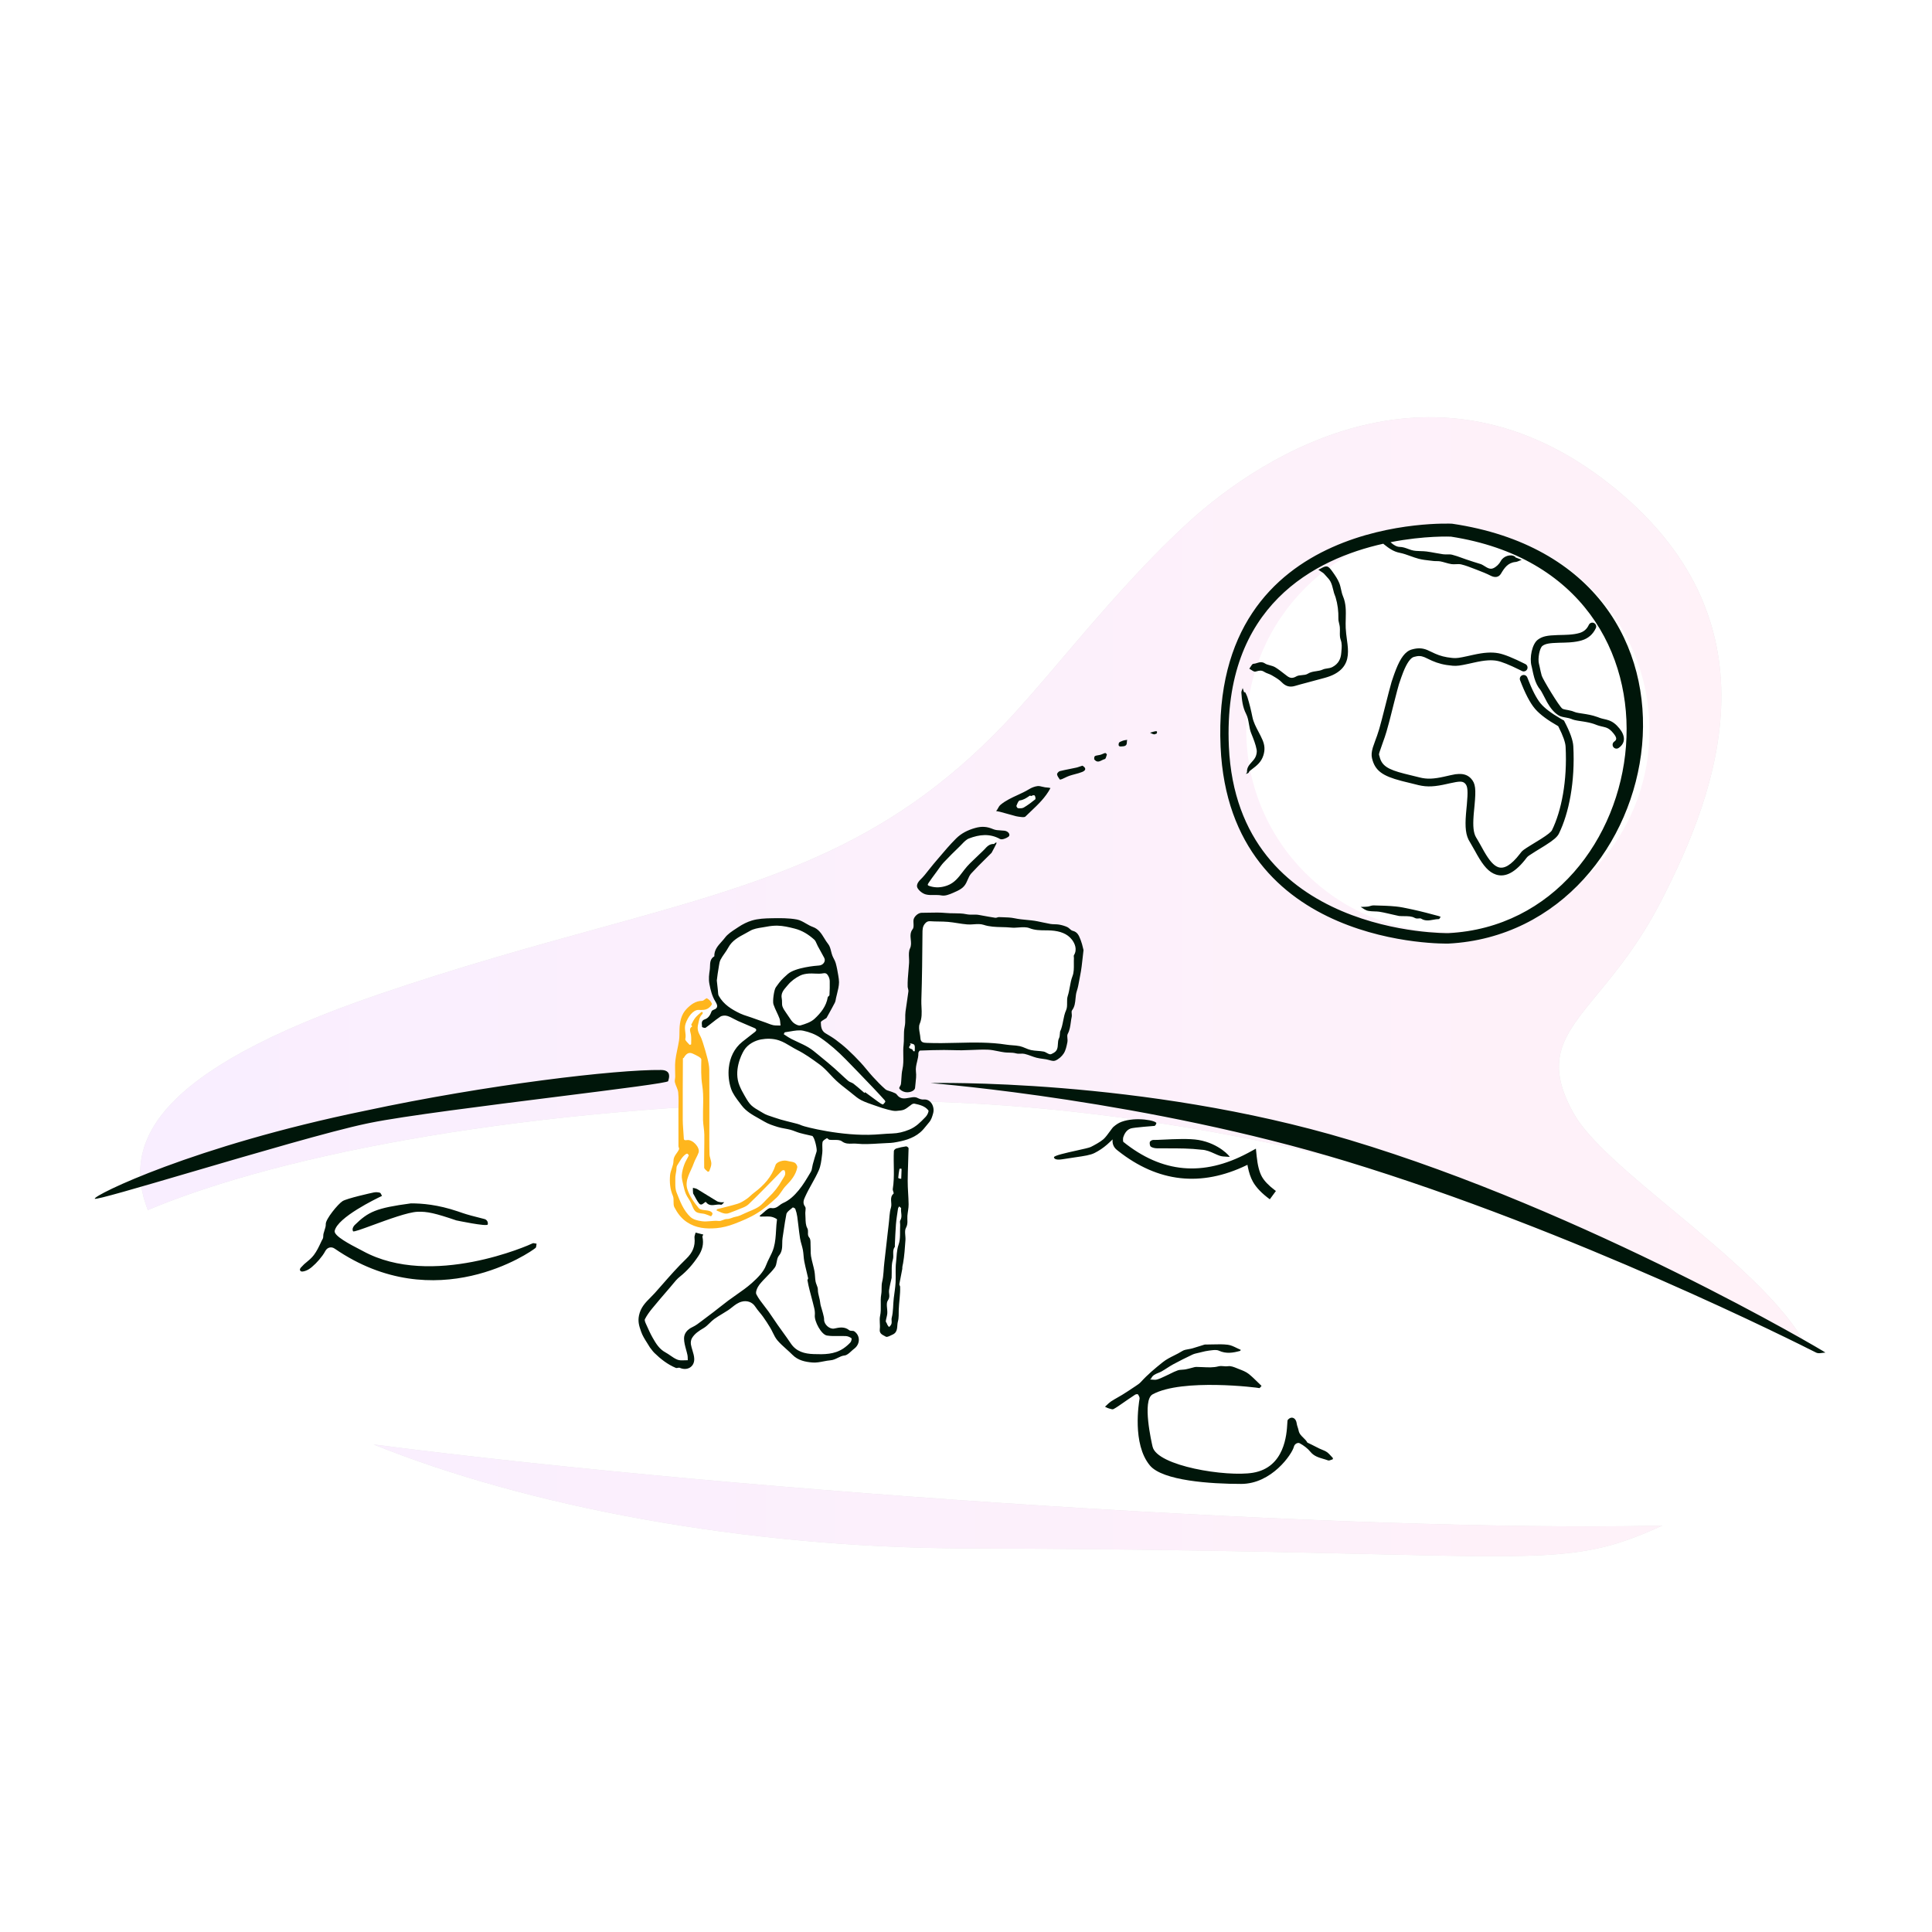 <svg width="500" height="500" viewBox="0 0 500 500" fill="none" xmlns="http://www.w3.org/2000/svg">
<rect width="500" height="500" fill="white"/>
<path d="M429.653 233.665C445.008 204.041 460.913 160.153 416.378 125.141C371.839 90.126 327.856 116.48 307.165 135.534C295.227 146.527 284.359 159.281 274.842 170.449C269.294 176.96 264.205 182.933 259.63 187.703C228.803 219.851 197.816 228.405 154.601 240.334C137.755 244.984 119.052 250.148 97.775 257.421C39.877 277.216 31.546 295.845 38.251 313.157C40.398 312.257 42.649 311.367 44.999 310.491C84.099 295.907 150.738 284.907 228.065 284.907C326.803 284.907 429.492 320.586 467.913 349.166C462.055 337.389 446.857 324.763 432.946 313.205C421.619 303.795 411.146 295.094 407.259 288.136C399.478 274.208 404.664 267.91 413.448 257.241C418.28 251.371 424.202 244.179 429.653 233.665Z" fill="#E4E4E4"/>
<path d="M429.653 233.665C445.008 204.041 460.913 160.153 416.378 125.141C371.839 90.126 327.856 116.48 307.165 135.534C295.227 146.527 284.359 159.281 274.842 170.449C269.294 176.96 264.205 182.933 259.63 187.703C228.803 219.851 197.816 228.405 154.601 240.334C137.755 244.984 119.052 250.148 97.775 257.421C39.877 277.216 31.546 295.845 38.251 313.157C40.398 312.257 42.649 311.367 44.999 310.491C84.099 295.907 150.738 284.907 228.065 284.907C326.803 284.907 429.492 320.586 467.913 349.166C462.055 337.389 446.857 324.763 432.946 313.205C421.619 303.795 411.146 295.094 407.259 288.136C399.478 274.208 404.664 267.91 413.448 257.241C418.28 251.371 424.202 244.179 429.653 233.665Z" fill="url(#paint0_linear)"/>
<path d="M430.224 394.815L429.7 394.829L427.397 394.878C350.598 396.361 195.24 386.554 96.684 373.829C96.683 373.828 96.681 373.828 96.68 373.827L96.667 373.827C96.673 373.827 96.678 373.828 96.684 373.829C136.242 389.789 192.383 400.559 250 400.724C297.668 400.86 330.41 401.627 353.836 402.177C403.022 403.329 411.133 403.52 430.081 394.881L430.224 394.815Z" fill="#E4E4E4"/>
<path d="M430.224 394.815L429.7 394.829L427.397 394.878C350.598 396.361 195.24 386.554 96.684 373.829C96.683 373.828 96.681 373.828 96.68 373.827L96.667 373.827C96.673 373.827 96.678 373.828 96.684 373.829C136.242 389.789 192.383 400.559 250 400.724C297.668 400.86 330.41 401.627 353.836 402.177C403.022 403.329 411.133 403.52 430.081 394.881L430.224 394.815Z" fill="url(#paint1_linear)"/>
<path fill-rule="evenodd" clip-rule="evenodd" d="M232.643 298.28L234.527 298.402L231.738 343.13L230.394 344.821L228.328 343.403L232.643 298.28Z" fill="white"/>
<circle cx="374.705" cy="189.036" r="52.17" fill="white"/>
<path fill-rule="evenodd" clip-rule="evenodd" d="M238.135 239.874C238.135 239.874 238.02 236.88 241.587 236.704C245.151 236.527 274.268 239.874 274.268 239.874C274.268 239.874 280.533 240.776 279.498 247.816C278.461 254.857 274.679 271.081 274.679 271.081C274.679 271.081 275.123 273.857 270.573 273.12C266.024 272.383 252.517 268.871 238.135 271.101C238.135 271.101 235.76 271.379 235.829 281.479L234.527 281.239C234.527 281.239 236.428 242.707 238.135 239.874Z" fill="white"/>
<path fill-rule="evenodd" clip-rule="evenodd" d="M259.505 216.051C259.787 215.751 259.505 216.051 259.505 216.051C258.363 217.276 257.392 218.366 256.766 219.152C253.778 222.91 249.775 226.471 248.158 229.194C248.158 229.194 241.002 232.455 238.135 229.065C238.135 229.065 244.71 220.443 249.924 216.592C249.924 216.592 254.989 214.098 259.505 216.051V216.051ZM265.061 210.302V210.302L259.77 208.765C259.77 208.765 265.136 205.422 268.11 204.155L270.574 204.823C270.574 204.823 268.027 207.311 265.061 210.302C265.061 210.302 264.987 210.382 265.061 210.302Z" fill="white"/>
<path fill-rule="evenodd" clip-rule="evenodd" d="M177.207 353.719C177.207 353.719 167.899 351.655 165.684 341.012C165.684 341.012 167.38 337.941 174.032 330.832C174.032 330.832 182.441 325.433 181.056 316.875C181.056 316.875 171.883 314.497 174.95 300.559L176.906 296.986C176.906 296.986 174.741 281.512 176.575 272.35C176.575 272.35 174.879 260.664 181.947 259.825C181.947 259.825 184.921 259.389 185.249 258.225C185.249 258.225 180.896 246.166 193.641 240.321C206.384 234.477 216.299 244.544 215.899 255.273C215.899 255.273 214.796 262.617 210.299 265.903C210.299 265.903 219.958 271.945 225.335 279.887C225.335 279.887 231.346 286.122 233.989 285.071C233.989 285.071 242.047 284.895 240.949 287.711C239.854 290.525 239.082 294.559 227.282 295.171C227.282 295.171 215.875 293.709 212.901 293.626L210.809 292.895C210.809 292.895 213.383 298.355 210.583 303.561C207.783 308.764 205.747 310.565 206.048 311.575L212.249 340.576C212.249 340.576 211.803 345.473 217.284 344.615C222.766 343.754 221.312 347.1 220.22 347.903C219.127 348.709 210.095 356.433 202.514 346.582C194.932 336.727 193.818 334.702 193.818 334.702L178.658 345.315C178.658 345.315 177.48 346.46 178.338 349.125C178.338 349.125 179.977 353.07 177.207 353.719Z" fill="white"/>
<path fill-rule="evenodd" clip-rule="evenodd" d="M315.887 193.262C313.184 132.56 375.665 135.514 375.799 135.534C450.399 146.569 432.643 241.206 374.83 244.2C374.79 244.202 318.219 245.641 315.887 193.262ZM318.03 193.189C316.402 156.627 340.498 144.62 357.997 140.713C358.056 140.776 358.133 140.842 358.223 140.914C359.425 141.871 360.617 142.752 362.234 143.063C363.182 143.246 364.1 143.578 365.019 143.91C365.727 144.166 366.437 144.423 367.161 144.611C368.12 144.86 369.117 144.971 370.112 145.082C370.399 145.114 370.685 145.146 370.971 145.182C371.235 145.214 371.503 145.216 371.771 145.217C372.109 145.219 372.446 145.222 372.772 145.286C373.204 145.37 373.628 145.492 374.052 145.613C374.578 145.763 375.103 145.913 375.639 145.993C376.019 146.049 376.414 146.03 376.808 146.01C377.278 145.987 377.746 145.964 378.185 146.072C379.338 146.354 380.457 146.789 381.572 147.222L381.575 147.223L381.576 147.223L381.576 147.223C381.732 147.284 381.889 147.344 382.045 147.405L382.295 147.501C383.477 147.957 384.665 148.415 385.789 148.991C386.867 149.545 387.874 149.436 388.448 148.468C389.323 146.995 390.241 145.623 392.189 145.443C392.566 145.408 392.933 145.248 393.299 145.087L393.3 145.087C393.466 145.014 393.633 144.941 393.8 144.88L393.601 144.802C393.119 144.612 392.636 144.423 392.156 144.228C392.147 144.224 392.149 144.2 392.151 144.174C392.153 144.144 392.155 144.11 392.142 144.101C390.981 143.253 389.055 143.947 388.404 145.196C388.004 145.966 387.231 146.729 386.442 147.063C385.636 147.405 384.956 146.981 384.238 146.533C383.941 146.348 383.638 146.158 383.317 146.017C381.94 145.606 380.699 145.199 379.463 144.782C379.074 144.651 378.688 144.51 378.302 144.37C377.48 144.072 376.658 143.773 375.813 143.564C375.389 143.459 374.941 143.466 374.49 143.474C374.139 143.48 373.786 143.486 373.443 143.438C372.767 143.344 372.094 143.22 371.422 143.095L371.421 143.095C370.675 142.956 369.929 142.818 369.178 142.722C368.68 142.658 368.17 142.644 367.661 142.63C366.835 142.607 366.012 142.584 365.252 142.349C364.974 142.262 364.704 142.163 364.436 142.064C363.733 141.805 363.037 141.548 362.215 141.537C361.486 141.526 360.637 141.025 360.074 140.496C360.001 140.428 359.932 140.37 359.864 140.322C368.724 138.577 375.471 138.877 375.513 138.883C442.962 149.325 429.078 238.685 374.83 241.495C374.793 241.497 320.218 242.339 318.03 193.189ZM165.863 344.463L165.92 344.629C166.271 345.655 166.868 346.597 167.484 347.566L167.484 347.567C167.724 347.945 167.967 348.327 168.199 348.721C168.348 348.903 168.483 349.081 168.613 349.254L168.614 349.255L168.615 349.256C168.85 349.568 169.07 349.859 169.329 350.111C170.973 351.714 172.769 353.118 174.904 354.012C175.048 354.073 175.232 354.037 175.415 354.002C175.599 353.966 175.783 353.93 175.925 353.993C177.842 354.84 179.744 353.753 179.668 351.639C179.641 350.913 179.424 350.196 179.205 349.475C179.053 348.972 178.9 348.467 178.811 347.956C178.719 347.427 178.813 346.748 179.086 346.296C179.802 345.109 180.938 344.387 182.136 343.683C182.701 343.351 183.182 342.88 183.665 342.407C184.041 342.039 184.418 341.669 184.838 341.363C185.502 340.88 186.208 340.455 186.915 340.03L186.915 340.03L186.915 340.03L186.915 340.03L186.916 340.03L186.916 340.03L186.916 340.03L186.916 340.029L186.917 340.029L186.917 340.029L186.917 340.029L186.917 340.029L186.918 340.029L186.918 340.029L186.918 340.028L186.918 340.028L186.918 340.028L186.919 340.028L186.919 340.028L186.919 340.028L186.919 340.028C187.437 339.716 187.955 339.405 188.457 339.07C188.803 338.839 189.127 338.582 189.451 338.325C190.214 337.719 190.975 337.114 192.01 336.855C193.319 336.529 194.686 336.943 195.466 338.163C195.8 338.685 196.196 339.166 196.593 339.648L196.594 339.648C196.895 340.014 197.196 340.38 197.471 340.764C198.136 341.694 198.763 342.657 199.348 343.639C199.583 344.032 199.788 344.449 199.992 344.865L199.993 344.866C200.347 345.588 200.701 346.308 201.209 346.9C201.901 347.705 202.697 348.42 203.494 349.135C204.035 349.622 204.578 350.109 205.088 350.624C206.525 352.075 208.378 352.456 210.252 352.616C211.214 352.696 212.188 352.507 213.139 352.322L213.139 352.322L213.139 352.322L213.139 352.322C213.736 352.206 214.324 352.092 214.894 352.048C215.647 351.989 216.247 351.692 216.837 351.4L216.837 351.4C217.386 351.128 217.925 350.86 218.57 350.795C219.174 350.734 219.732 350.223 220.29 349.711C220.539 349.482 220.789 349.254 221.042 349.065C222.641 347.876 222.694 345.669 221.094 344.547C220.931 344.433 220.689 344.424 220.449 344.415C220.2 344.406 219.954 344.397 219.799 344.271C218.568 343.264 217.25 343.531 215.903 343.824C214.712 344.08 213.263 342.762 213.28 341.55C213.287 341.057 213.155 340.559 213.025 340.068C212.992 339.941 212.958 339.814 212.927 339.688C212.852 339.378 212.756 339.07 212.661 338.762C212.49 338.21 212.32 337.66 212.264 337.098C212.216 336.605 212.096 336.129 211.976 335.654C211.818 335.03 211.661 334.406 211.664 333.74C211.666 333.341 211.511 332.946 211.356 332.547C211.241 332.253 211.126 331.958 211.071 331.657C210.992 331.223 210.961 330.781 210.929 330.339C210.896 329.88 210.864 329.42 210.778 328.97C210.662 328.363 210.51 327.762 210.357 327.162L210.357 327.162C210.185 326.482 210.012 325.802 209.893 325.113C209.805 324.603 209.805 324.079 209.805 323.553C209.804 323.212 209.804 322.87 209.78 322.531C209.766 322.332 209.765 322.116 209.764 321.899C209.762 321.285 209.76 320.653 209.452 320.305C209.073 319.879 209.089 319.435 209.106 318.982C209.119 318.605 209.133 318.222 208.92 317.839C208.511 317.104 208.487 316.15 208.464 315.203C208.455 314.849 208.446 314.496 208.417 314.156C208.397 313.92 208.426 313.655 208.453 313.395C208.501 312.951 208.547 312.521 208.35 312.268C207.627 311.348 208.043 310.434 208.352 309.758C208.369 309.719 208.387 309.68 208.404 309.643C208.907 308.524 209.505 307.448 210.104 306.373L210.104 306.372L210.104 306.372C210.745 305.219 211.386 304.066 211.91 302.862C212.397 301.741 212.552 300.462 212.705 299.206L212.705 299.203C212.736 298.952 212.766 298.702 212.799 298.455C212.858 298.006 212.842 297.546 212.825 297.087V297.087C212.806 296.575 212.788 296.064 212.875 295.571C212.937 295.222 213.417 294.921 213.824 294.667C213.885 294.628 213.944 294.591 214.001 294.555C214.042 294.529 214.135 294.61 214.247 294.708C214.376 294.822 214.532 294.958 214.662 294.974C215.032 295.022 215.435 295.018 215.836 295.014H215.837C216.617 295.006 217.388 294.999 217.878 295.371C218.756 296.037 219.677 296.002 220.557 295.968C220.92 295.954 221.276 295.941 221.619 295.977C223.543 296.182 225.502 296.061 227.461 295.94L227.461 295.94C228.231 295.893 229 295.845 229.768 295.817C230.274 295.799 230.784 295.779 231.283 295.699C233.766 295.298 236.206 294.719 238.17 293.04C238.777 292.522 239.286 291.889 239.794 291.257C240.007 290.992 240.22 290.727 240.44 290.471C241.026 289.789 241.246 289.013 241.495 288.125C241.958 286.482 240.931 284.42 239.153 284.553C238.422 284.607 237.928 284.378 237.341 284.096C236.99 283.928 236.517 283.925 236.113 283.97C235.833 284.002 235.551 284.056 235.269 284.109C234.128 284.327 232.999 284.542 232.083 283.261C231.892 282.993 231.514 282.848 231.151 282.709L231.151 282.709C231.082 282.682 231.013 282.656 230.947 282.629C230.923 282.619 230.899 282.61 230.876 282.6L230.84 282.585C230.636 282.496 230.413 282.431 230.191 282.366C229.796 282.251 229.403 282.136 229.123 281.889C227.971 280.877 226.9 279.766 225.863 278.633C225.333 278.054 224.831 277.45 224.328 276.845L224.328 276.845L224.328 276.845L224.328 276.845L224.328 276.845L224.328 276.845L224.328 276.844L224.328 276.844L224.328 276.844L224.328 276.844L224.327 276.844L224.327 276.844L224.327 276.844L224.327 276.844L224.327 276.844L224.327 276.844L224.327 276.844L224.327 276.843L224.327 276.843L224.327 276.843L224.327 276.843C223.808 276.218 223.288 275.593 222.739 274.996C221.654 273.82 220.519 272.685 219.342 271.601C218.376 270.711 217.346 269.883 216.29 269.1C215.522 268.532 214.695 268.04 213.871 267.55L213.636 267.41C212.544 266.759 212.454 265.613 212.43 264.586C212.425 264.345 212.853 264.095 213.281 263.844C213.478 263.728 213.676 263.613 213.831 263.498C213.868 263.471 213.907 263.439 213.928 263.4L214.026 263.222L214.132 263.029L214.262 262.796L214.369 262.603L214.475 262.411C215.014 261.438 215.553 260.466 216.064 259.48C216.196 259.223 216.249 258.924 216.301 258.627L216.311 258.566L216.324 258.494L216.33 258.462L216.339 258.415C216.344 258.39 216.349 258.365 216.354 258.34L216.362 258.3C216.443 257.923 216.538 257.546 216.633 257.168L216.633 257.168L216.633 257.168L216.633 257.168L216.633 257.168L216.633 257.168L216.633 257.167L216.633 257.167C216.881 256.177 217.129 255.186 217.14 254.194C217.145 253.705 217.045 253.045 216.949 252.471C216.767 251.382 216.576 250.29 216.277 249.23C216.17 248.849 215.986 248.492 215.801 248.134L215.801 248.134L215.801 248.134C215.66 247.861 215.519 247.588 215.411 247.304C215.28 246.956 215.185 246.582 215.091 246.209L215.091 246.209L215.091 246.209L215.091 246.208L215.091 246.208L215.091 246.208L215.091 246.208L215.091 246.208L215.091 246.208L215.091 246.208L215.091 246.207L215.091 246.207L215.091 246.207L215.091 246.207L215.091 246.207L215.091 246.207L215.09 246.207L215.09 246.206L215.09 246.206C214.914 245.509 214.739 244.816 214.328 244.311C213.954 243.853 213.641 243.34 213.327 242.826C212.598 241.631 211.865 240.429 210.351 239.89C209.74 239.672 209.161 239.337 208.585 239.004C207.816 238.559 207.052 238.117 206.228 237.964C204.1 237.568 201.872 237.604 199.69 237.641C197.97 237.67 196.184 237.744 194.563 238.24C193.394 238.597 192.214 239.174 191.094 239.924C190.891 240.061 190.683 240.196 190.474 240.333C189.406 241.03 188.314 241.743 187.616 242.68C187.347 243.042 187.036 243.388 186.722 243.736C185.776 244.79 184.804 245.872 184.868 247.493C183.804 248.099 183.774 249.141 183.746 250.107C183.737 250.409 183.729 250.703 183.689 250.975L183.684 251.006C183.518 252.135 183.341 253.343 183.599 254.675C183.916 256.308 184.275 257.773 185.127 259.174C185.631 260.003 186.047 260.885 184.65 261.346C184.454 261.41 184.213 261.579 184.148 261.757C183.815 262.662 183.366 263.482 182.408 263.805C181.528 264.101 181.594 264.718 181.658 265.322V265.322C181.675 265.477 181.691 265.631 181.692 265.779C181.692 265.858 182.428 266.111 182.607 265.983C183.152 265.593 183.678 265.176 184.204 264.759L184.205 264.759L184.205 264.759L184.205 264.759L184.205 264.759L184.205 264.758L184.205 264.758L184.206 264.758L184.206 264.758L184.206 264.758L184.206 264.758L184.206 264.758L184.207 264.757L184.207 264.757L184.207 264.757L184.207 264.757L184.207 264.757L184.207 264.757L184.208 264.757L184.208 264.757L184.208 264.756L184.209 264.756C184.932 264.183 185.654 263.611 186.423 263.108C186.886 262.805 187.704 262.762 188.256 262.935C188.853 263.122 189.415 263.421 189.977 263.72L189.978 263.72C190.32 263.902 190.663 264.084 191.014 264.242C191.92 264.648 192.835 265.033 193.749 265.419L193.752 265.42L193.755 265.421L193.757 265.422L193.76 265.423C194.235 265.623 194.71 265.824 195.183 266.026C195.806 266.294 195.919 266.643 195.339 267.094C195.042 267.325 194.744 267.555 194.446 267.785L194.444 267.787L194.442 267.788L194.44 267.79L194.438 267.792C193.657 268.394 192.876 268.996 192.109 269.615C189.982 271.329 188.912 273.709 188.619 276.286C188.417 278.067 188.614 280.027 189.183 281.722C189.633 283.062 190.553 284.265 191.449 285.438C191.61 285.648 191.77 285.858 191.926 286.067C193.089 287.621 194.745 288.543 196.393 289.46C196.864 289.722 197.334 289.983 197.792 290.259C198.852 290.898 200.081 291.29 201.274 291.661C201.861 291.843 202.469 291.955 203.078 292.067C203.564 292.156 204.051 292.245 204.527 292.371C204.963 292.485 205.386 292.646 205.809 292.806L205.81 292.806L205.81 292.806L205.81 292.806L205.81 292.806L205.81 292.806L205.81 292.806L205.81 292.807L205.81 292.807L205.811 292.807L205.811 292.807L205.811 292.807L205.811 292.807L205.811 292.807L205.811 292.807L205.811 292.807L205.812 292.807L205.812 292.807L205.812 292.807L205.812 292.807L205.812 292.807C206.205 292.956 206.599 293.105 207.003 293.218C207.731 293.42 208.47 293.586 209.209 293.752C209.577 293.835 209.945 293.918 210.311 294.005C210.319 294.007 210.321 294.028 210.323 294.052C210.325 294.08 210.327 294.113 210.342 294.124C210.833 294.514 211.525 297.447 211.334 298.014C210.99 299.042 210.697 300.088 210.405 301.133L210.405 301.133L210.405 301.133L210.405 301.133L210.405 301.134L210.404 301.134L210.404 301.134L210.404 301.135L210.404 301.135L210.404 301.135L210.404 301.135L210.404 301.136L210.404 301.136L210.404 301.136L210.404 301.136L210.404 301.137L210.403 301.137L210.403 301.137L210.403 301.138L210.403 301.138L210.403 301.138L210.344 301.351C210.28 301.577 210.24 301.815 210.2 302.053C210.128 302.48 210.056 302.906 209.85 303.254L209.654 303.586L209.654 303.586C208.75 305.115 207.838 306.658 206.716 308.019C205.6 309.371 204.296 310.646 202.634 311.356C202.309 311.495 202.03 311.709 201.749 311.925C201.171 312.368 200.583 312.819 199.565 312.641C199.019 312.545 198.35 313.14 197.684 313.733C197.39 313.994 197.097 314.255 196.814 314.456C196.745 314.504 196.694 314.577 196.642 314.651C196.619 314.683 196.596 314.715 196.572 314.746C196.611 314.758 196.651 314.773 196.691 314.788C196.773 314.819 196.856 314.851 196.939 314.851C197.225 314.854 197.513 314.846 197.8 314.839L197.801 314.838C198.391 314.822 198.98 314.806 199.555 314.889C200.113 314.969 201.111 315.436 201.086 315.612C200.953 316.534 200.899 317.461 200.845 318.39C200.759 319.879 200.672 321.374 200.257 322.865C199.996 323.804 199.572 324.647 199.15 325.485L199.15 325.485C198.831 326.12 198.513 326.753 198.268 327.423C197.623 329.186 196.048 330.733 194.583 332.044C193.33 333.166 191.941 334.135 190.552 335.105L190.552 335.105L190.552 335.105L190.552 335.105L190.552 335.106L190.552 335.106L190.551 335.106L190.551 335.106L190.551 335.106L190.551 335.106L190.551 335.106L190.551 335.106L190.551 335.106L190.551 335.106L190.551 335.106L190.551 335.107L190.551 335.107L190.55 335.107L190.55 335.107L190.55 335.107L190.55 335.107L190.55 335.107C189.856 335.592 189.163 336.076 188.486 336.579C187.685 337.177 186.899 337.797 186.113 338.416L186.113 338.416L186.112 338.417L186.112 338.417L186.111 338.417L186.111 338.418L186.111 338.418L186.11 338.418L186.11 338.419L186.109 338.419L186.109 338.419L186.109 338.419L186.108 338.42L186.108 338.42L186.106 338.421L186.106 338.422C185.648 338.783 185.19 339.144 184.728 339.501L184.589 339.608L184.589 339.608C183.883 340.152 183.176 340.697 182.453 341.219C182.159 341.432 181.87 341.655 181.58 341.878C180.823 342.462 180.064 343.047 179.217 343.44C177.857 344.069 177.018 345.101 177.029 346.414C177.037 347.375 177.297 348.331 177.559 349.29C177.689 349.769 177.82 350.248 177.92 350.729C177.979 351.017 177.983 351.316 177.987 351.615C177.989 351.753 177.991 351.89 177.998 352.026C177.722 352.017 177.438 352.03 177.153 352.043C176.512 352.072 175.87 352.101 175.324 351.885C174.669 351.627 174.077 351.218 173.483 350.808L173.483 350.808C173.067 350.521 172.649 350.233 172.209 349.995C170.622 349.14 169.75 347.689 168.914 346.218C168.316 345.166 167.818 344.052 167.323 342.946L167.322 342.946L167.255 342.795C167.237 342.756 167.219 342.715 167.2 342.674C167.004 342.242 166.753 341.69 166.906 341.393C167.405 340.422 168.061 339.514 168.757 338.665C170.137 336.978 171.561 335.326 172.985 333.674L173.477 333.103C173.681 332.866 173.88 332.623 174.079 332.38L174.079 332.379C174.656 331.674 175.235 330.967 175.934 330.413C177.847 328.899 179.381 327.114 180.725 325.086C181.771 323.505 182.181 321.916 181.791 320.084C181.766 319.968 181.843 319.831 181.92 319.693C181.956 319.629 181.992 319.565 182.018 319.502C181.856 319.461 181.694 319.42 181.531 319.379L181.04 319.253L181.029 319.251L181.019 319.248C180.686 319.163 180.354 319.079 180.021 318.994C179.99 319.13 179.945 319.266 179.901 319.403L179.901 319.403L179.901 319.403L179.901 319.403L179.901 319.404L179.901 319.404L179.901 319.404L179.901 319.404L179.901 319.404L179.901 319.404L179.901 319.404L179.901 319.405L179.901 319.405C179.804 319.702 179.708 320 179.737 320.286C179.971 322.515 179.26 324.181 177.571 325.8C175.407 327.877 173.42 330.141 171.434 332.405C170.774 333.158 170.113 333.91 169.446 334.656C169.091 335.052 168.718 335.426 168.345 335.798C167.069 337.075 165.807 338.337 165.37 340.447C165.037 342.057 165.442 343.238 165.863 344.463ZM228.101 293.513C227.54 293.555 226.978 293.597 226.412 293.63C217.878 294.124 208.21 291.598 207.528 291.282C206.784 290.937 205.969 290.741 205.155 290.546L205.155 290.546C204.832 290.469 204.509 290.391 204.19 290.305C203.915 290.229 203.637 290.161 203.36 290.092L203.36 290.092C202.925 289.984 202.492 289.877 202.065 289.745C200.916 289.391 199.774 289.014 198.64 288.617C198.234 288.474 197.84 288.273 197.472 288.048C197.202 287.882 196.925 287.722 196.648 287.562L196.647 287.562C195.877 287.118 195.105 286.673 194.466 286.085C193.832 285.501 193.372 284.711 192.922 283.938C192.84 283.796 192.758 283.655 192.675 283.516C192.18 282.684 191.73 281.807 191.368 280.917C189.849 277.172 191.752 273.125 192.551 271.826C193.561 270.181 195.443 269.277 196.979 269C198.295 268.762 200.034 268.708 201.629 269.258C202.727 269.637 203.682 270.21 204.633 270.781C205.198 271.119 205.761 271.457 206.351 271.753C208.334 272.745 210.109 274.033 211.868 275.309L212.076 275.46C213.091 276.196 213.964 277.125 214.838 278.057C215.375 278.629 215.913 279.202 216.485 279.732C217.373 280.553 218.331 281.299 219.288 282.044L219.566 282.261C219.7 282.365 219.833 282.469 219.966 282.574C220.202 282.76 220.436 282.953 220.67 283.146L220.67 283.146C221.378 283.731 222.089 284.317 222.888 284.725C223.902 285.243 224.991 285.613 226.079 285.982C226.428 286.101 226.778 286.219 227.124 286.343C227.962 286.642 228.81 286.924 229.673 287.137C229.769 287.16 229.866 287.185 229.964 287.21L229.964 287.21L229.964 287.21C230.64 287.381 231.337 287.557 232.004 287.503C233.947 287.344 234.036 287.276 235.654 286.046L235.927 285.838C236.123 285.69 236.448 285.582 236.677 285.63C238.015 285.909 239.39 286.247 240.258 287.362C240.446 287.604 239.995 288.586 239.599 288.994C239.525 289.07 239.452 289.147 239.378 289.223C238.197 290.445 237.042 291.64 235.328 292.344C233.839 292.956 232.431 293.304 230.868 293.348C229.943 293.374 229.024 293.443 228.101 293.513ZM185.821 256.714L185.821 256.713C185.813 256.573 185.805 256.434 185.789 256.3C185.717 255.698 185.653 255.094 185.589 254.491C185.563 254.244 185.537 253.996 185.51 253.749C185.662 252.493 185.796 251.511 185.971 250.536C186.002 250.362 186.029 250.183 186.055 250.005C186.141 249.43 186.227 248.849 186.482 248.36C186.771 247.803 187.134 247.285 187.497 246.766L187.497 246.766L187.498 246.766L187.498 246.766L187.498 246.765L187.498 246.765L187.498 246.765L187.498 246.765L187.498 246.765L187.498 246.765L187.498 246.765L187.498 246.764L187.498 246.764L187.499 246.764L187.499 246.764L187.499 246.764L187.499 246.764L187.499 246.763L187.499 246.763L187.499 246.763L187.499 246.763L187.499 246.763C187.848 246.264 188.197 245.766 188.481 245.233C189.45 243.42 191.131 242.523 192.788 241.639C193.233 241.401 193.676 241.165 194.103 240.912C195.019 240.369 196.161 240.19 197.288 240.014L197.289 240.014L197.289 240.014C197.651 239.957 198.011 239.901 198.362 239.833C199.287 239.654 200.245 239.543 201.185 239.561C202.69 239.59 204.141 239.937 205.615 240.306C207.621 240.809 209.231 241.841 210.705 243.153C211.007 243.422 211.183 243.832 211.358 244.243C211.444 244.444 211.53 244.645 211.63 244.83C211.839 245.213 212.051 245.594 212.262 245.975L212.263 245.977L212.264 245.978L212.264 245.979L212.265 245.98L212.265 245.981L212.266 245.981L212.266 245.982L212.267 245.983L212.267 245.984L212.268 245.985L212.268 245.986L212.269 245.987L212.269 245.987L212.27 245.988L212.27 245.989L212.27 245.989L212.27 245.99L212.271 245.99L212.271 245.991L212.271 245.991C212.624 246.625 212.976 247.259 213.313 247.901C213.788 248.804 212.997 249.819 211.954 249.874C211.224 249.913 205.826 250.37 203.876 252.079C202.213 253.536 201.809 254.096 201.158 254.998C201.046 255.154 200.926 255.32 200.791 255.503C200.312 256.151 199.906 259.123 200.166 259.915C200.394 260.608 200.706 261.273 201.018 261.939L201.018 261.94L201.019 261.94C201.268 262.472 201.517 263.004 201.724 263.551C201.872 263.942 201.908 264.376 201.943 264.81C201.96 265.007 201.976 265.204 202.002 265.396C201.812 265.391 201.619 265.393 201.427 265.395C200.991 265.4 200.554 265.405 200.136 265.32C199.671 265.226 199.223 265.05 198.774 264.874C198.574 264.796 198.374 264.717 198.172 264.646C197.305 264.34 196.438 264.034 195.57 263.728L195.504 263.704L194.766 263.444L194.263 263.267C193.983 263.168 193.698 263.076 193.414 262.984C192.788 262.782 192.162 262.579 191.573 262.3C189.351 261.244 187.274 259.968 186.026 257.737C185.865 257.448 185.843 257.079 185.821 256.714ZM208.742 329.095L208.742 329.096C208.879 329.664 209.016 330.232 209.143 330.802C209.163 330.896 209.101 331.007 209.038 331.118L209.038 331.118L209.016 331.158C209.01 331.169 209.005 331.179 208.999 331.19C208.991 331.205 208.983 331.22 208.976 331.234C208.97 331.247 208.965 331.259 208.96 331.271C209.144 332.314 209.318 333.084 209.514 333.848C209.652 334.39 209.796 334.931 209.939 335.472C210.213 336.507 210.488 337.543 210.731 338.585C210.866 339.164 210.931 339.79 210.874 340.378C210.721 341.962 212.549 345.396 214.007 345.633C214.999 345.795 216.018 345.78 217.04 345.765H217.04H217.04H217.04H217.04H217.041H217.041H217.041H217.041H217.041H217.041H217.042H217.042H217.042H217.042H217.042H217.043H217.043H217.043C217.674 345.756 218.307 345.747 218.934 345.78C219.427 345.805 219.963 346.036 220.358 346.334C220.482 346.428 220.324 347.154 220.094 347.405C219.555 347.992 218.936 348.53 218.273 348.974C215.93 350.552 213.253 350.528 210.587 350.437C208.23 350.357 206.081 349.816 204.65 347.669C203.978 346.662 203.268 345.679 202.558 344.696C202.119 344.089 201.68 343.482 201.25 342.869C200.89 342.355 200.54 341.834 200.189 341.313L200.189 341.312L200.188 341.311L200.187 341.31L200.187 341.309L200.186 341.308L200.185 341.307C199.758 340.671 199.33 340.036 198.885 339.412C198.549 338.942 198.191 338.482 197.834 338.023L197.833 338.022L197.833 338.022C197.063 337.033 196.294 336.045 195.738 334.949C195.448 334.378 196.031 333.103 196.566 332.427C197.135 331.707 197.78 331.046 198.425 330.385L198.425 330.384C199.161 329.629 199.896 328.875 200.518 328.035C200.817 327.63 200.921 327.075 201.024 326.523C201.133 325.942 201.241 325.366 201.574 324.973C202.422 323.975 202.434 322.863 202.445 321.77C202.45 321.298 202.455 320.83 202.527 320.377C202.632 319.718 202.729 319.057 202.826 318.394L202.827 318.392L202.827 318.391L202.827 318.39C203.031 317.002 203.236 315.611 203.51 314.241C203.611 313.738 204.149 313.313 204.666 312.904C204.839 312.767 205.009 312.633 205.16 312.497C205.228 312.437 205.757 312.68 205.826 312.87C206.058 313.51 206.235 314.183 206.33 314.859C206.443 315.666 206.538 316.476 206.633 317.286L206.633 317.287L206.633 317.288C206.757 318.346 206.881 319.405 207.046 320.457C207.132 321.003 207.283 321.539 207.435 322.076C207.568 322.547 207.701 323.018 207.789 323.497C207.878 323.975 207.92 324.461 207.963 324.948C208.007 325.455 208.051 325.962 208.147 326.46C208.319 327.343 208.53 328.219 208.742 329.095ZM207.19 265.367C206.673 265.519 205.825 265.101 205.344 264.688C204.917 264.323 204.597 263.831 204.278 263.34C204.14 263.128 204.002 262.916 203.856 262.715C203.726 262.519 203.596 262.334 203.472 262.155C203.067 261.574 202.709 261.06 202.508 260.49C202.386 260.144 202.386 259.758 202.385 259.369C202.385 259.059 202.385 258.746 202.323 258.451C202.033 257.081 202.773 256.225 203.536 255.342L203.537 255.341C203.649 255.212 203.761 255.082 203.871 254.95C204.755 253.883 205.843 253.092 207.044 252.491C207.732 252.146 208.567 252.002 209.348 251.952C209.85 251.919 210.36 251.941 210.869 251.964C211.603 251.996 212.335 252.028 213.038 251.894C213.823 251.744 214.069 252.115 214.329 252.534C214.571 252.924 214.721 253.43 214.734 253.89C214.769 255.106 214.728 256.326 214.663 257.541C214.658 257.636 214.554 257.724 214.447 257.813C214.342 257.9 214.235 257.989 214.219 258.089C213.841 260.416 212.415 262.168 210.805 263.662C209.867 264.532 208.464 264.991 207.19 265.367ZM223.793 282.777C223.767 282.805 223.741 282.833 223.72 282.854C223.517 282.679 223.32 282.508 223.128 282.341C222.338 281.654 221.625 281.034 220.877 280.458C220.688 280.312 220.458 280.216 220.229 280.121C219.98 280.018 219.731 279.915 219.536 279.747C218.88 279.18 218.244 278.588 217.609 277.996L217.608 277.995L217.607 277.994C217.069 277.493 216.532 276.992 215.981 276.506C214.852 275.51 213.694 274.547 212.525 273.599C212.279 273.4 212.036 273.198 211.793 272.995C210.964 272.305 210.133 271.613 209.218 271.064C208.351 270.544 207.428 270.118 206.505 269.693L206.504 269.692L206.503 269.692L206.502 269.691L206.501 269.691L206.5 269.691L206.499 269.69L206.499 269.69L206.498 269.689L206.497 269.689L206.496 269.689L206.495 269.688L206.494 269.688L206.493 269.687L206.493 269.687C205.938 269.432 205.383 269.176 204.84 268.899C204.235 268.59 203.666 268.209 203.099 267.829L203.099 267.829C203.014 267.772 202.929 267.715 202.843 267.659C202.83 267.649 203.016 267.166 203.139 267.151C203.584 267.097 204.036 267.017 204.488 266.937L204.488 266.937C205.653 266.732 206.824 266.525 207.899 266.754C209.421 267.078 210.959 267.626 212.4 268.618C214.777 270.254 216.877 272.126 218.872 274.156C221.065 276.387 223.228 278.648 225.39 280.908L226.182 281.736C227.14 282.737 228.07 283.764 228.999 284.792C229.084 284.885 229.143 285.125 229.086 285.2L229.086 285.2C228.897 285.448 228.571 285.877 228.441 285.831C228.01 285.679 227.619 285.395 227.24 285.119L227.24 285.119L227.171 285.069C226.6 284.655 226.032 284.234 225.464 283.814C224.946 283.431 224.429 283.048 223.908 282.668C223.9 282.663 223.847 282.72 223.793 282.777ZM472.415 350.042C472.168 350.051 471.908 350.088 471.647 350.125C471.073 350.207 470.499 350.288 470.07 350.078C470.042 350.064 469.961 350.023 469.829 349.957L469.828 349.956L469.826 349.955C465.523 347.784 407.528 318.526 348.365 300.524C297.081 284.918 243.216 280.5 240.912 280.311L240.846 280.305C240.6 280.285 295.584 278.922 349.175 294.993C410.784 313.468 472.158 349.732 472.415 350.042ZM280.207 247.722C280.273 247.118 280.339 246.506 280.413 245.886C280.373 245.722 280.335 245.562 280.297 245.405L280.297 245.405C280.123 244.678 279.965 244.021 279.719 243.399L279.68 243.298L279.656 243.237L279.619 243.14C279.242 242.165 278.864 241.189 277.598 240.885C277.319 240.818 277.081 240.604 276.839 240.386C276.64 240.206 276.439 240.025 276.21 239.922C275.541 239.62 274.812 239.411 274.088 239.283C273.722 239.219 273.346 239.21 272.971 239.2C272.601 239.191 272.231 239.182 271.87 239.12C271.223 239.01 270.579 238.871 269.935 238.732C268.946 238.518 267.957 238.304 266.956 238.194C266.57 238.152 266.185 238.116 265.801 238.079L265.8 238.079L265.799 238.079C264.725 237.977 263.653 237.876 262.582 237.649C261.589 237.438 260.557 237.409 259.528 237.38C259.199 237.371 258.87 237.361 258.542 237.346C258.393 237.339 258.238 237.389 258.084 237.438C257.914 237.493 257.745 237.547 257.586 237.523C256.45 237.352 255.319 237.145 254.188 236.939C253.9 236.886 253.611 236.833 253.323 236.781C252.819 236.69 252.319 236.698 251.813 236.706H251.813C251.248 236.715 250.676 236.723 250.084 236.595C249.068 236.375 248.009 236.367 246.941 236.359C246.223 236.354 245.502 236.348 244.787 236.278C243.311 236.133 241.816 236.168 240.323 236.202H240.322H240.322H240.322C239.711 236.216 239.101 236.23 238.491 236.232C237.59 236.235 236.47 237.273 236.406 238.156C236.388 238.407 236.401 238.682 236.415 238.957C236.445 239.534 236.474 240.109 236.204 240.45C235.522 241.313 235.615 242.241 235.708 243.172C235.785 243.937 235.861 244.704 235.511 245.44C235.164 246.169 235.207 247.045 235.251 247.921C235.273 248.348 235.294 248.775 235.27 249.186C235.23 249.875 235.168 250.565 235.106 251.255V251.256V251.256V251.256V251.256V251.256V251.257V251.257V251.257V251.257V251.257V251.258V251.258V251.258V251.258V251.258V251.259V251.259V251.259C234.984 252.609 234.863 253.962 234.902 255.318C234.907 255.502 234.955 255.688 235.004 255.873C235.064 256.105 235.124 256.336 235.097 256.559C234.979 257.51 234.836 258.458 234.692 259.406C234.573 260.197 234.453 260.988 234.348 261.781C234.272 262.353 234.276 262.924 234.279 263.498V263.498C234.284 264.233 234.289 264.974 234.127 265.726C233.94 266.599 233.936 267.502 233.932 268.413C233.929 269.1 233.926 269.792 233.844 270.479C233.739 271.364 233.756 272.256 233.774 273.151C233.797 274.359 233.821 275.572 233.544 276.78C233.373 277.527 233.328 278.302 233.282 279.078V279.078C233.253 279.575 233.224 280.073 233.161 280.565C233.138 280.747 233.023 280.95 232.915 281.139C232.787 281.364 232.671 281.568 232.738 281.689C232.953 282.072 233.459 282.365 233.904 282.53C235.117 282.978 236.75 282.389 236.819 281.527C236.85 281.142 236.894 280.754 236.938 280.365C237.054 279.351 237.171 278.335 237.047 277.35C236.931 276.433 237.14 275.582 237.347 274.736C237.523 274.019 237.698 273.306 237.673 272.559C237.666 272.33 237.944 271.893 238.104 271.886C240.174 271.798 242.247 271.747 244.319 271.735C245.058 271.731 245.797 271.752 246.535 271.773C247.347 271.796 248.159 271.82 248.97 271.809C249.821 271.798 250.673 271.762 251.524 271.726L251.525 271.726H251.525H251.525H251.526H251.526H251.526H251.527H251.527H251.527H251.528H251.528H251.528H251.529H251.529H251.529H251.529H251.53H251.53H251.53C252.903 271.668 254.275 271.609 255.644 271.657C256.505 271.687 257.359 271.861 258.215 272.036C258.811 272.157 259.408 272.279 260.009 272.352C260.381 272.397 260.754 272.406 261.129 272.414H261.129C261.737 272.428 262.348 272.442 262.959 272.614C263.319 272.714 263.709 272.702 264.1 272.69C264.463 272.678 264.827 272.667 265.168 272.745C265.727 272.874 266.27 273.071 266.813 273.268L266.813 273.269C267.279 273.438 267.746 273.607 268.223 273.733C268.768 273.878 269.331 273.953 269.894 274.028C270.178 274.066 270.462 274.105 270.743 274.151C270.993 274.193 271.255 274.267 271.517 274.34L271.517 274.34C272.083 274.5 272.646 274.659 273.085 274.489C273.95 274.156 274.798 273.407 275.302 272.614C275.814 271.807 276.022 270.779 276.22 269.808L276.249 269.664C276.309 269.367 276.277 269.036 276.245 268.712C276.204 268.286 276.163 267.872 276.333 267.56C276.846 266.615 276.982 265.608 277.117 264.603C277.183 264.11 277.249 263.617 277.36 263.132C277.413 262.901 277.386 262.629 277.359 262.365C277.323 262.017 277.289 261.682 277.445 261.475C278.144 260.549 278.244 259.492 278.344 258.433V258.433C278.407 257.766 278.47 257.099 278.683 256.464C278.977 255.588 279.145 254.644 279.313 253.701C279.386 253.291 279.459 252.881 279.542 252.477C279.861 250.93 280.031 249.352 280.207 247.722V247.722ZM275.145 264.18L275.145 264.18L275.145 264.18L275.145 264.18L275.145 264.18L275.145 264.181L275.145 264.181L275.145 264.181L275.145 264.181L275.145 264.181L275.145 264.181L275.145 264.181L275.145 264.182C274.957 265.143 274.771 266.099 274.344 266.991C274.322 267.193 274.308 267.38 274.295 267.552C274.26 268.014 274.233 268.374 274.08 268.668C273.843 269.127 273.812 269.659 273.781 270.19C273.731 271.057 273.68 271.919 272.733 272.454C272.693 272.477 272.651 272.501 272.608 272.526L272.607 272.526C272.305 272.701 271.957 272.903 271.689 272.843C271.416 272.783 271.161 272.64 270.906 272.497C270.638 272.347 270.372 272.198 270.086 272.144C269.582 272.05 269.068 272.01 268.554 271.97C267.964 271.924 267.374 271.879 266.803 271.751C266.315 271.642 265.848 271.446 265.38 271.251C264.904 271.051 264.428 270.852 263.932 270.745C263.299 270.608 262.649 270.56 261.997 270.513C261.491 270.476 260.984 270.439 260.484 270.359C256.207 269.681 251.913 269.783 247.618 269.885C245.045 269.946 242.471 270.007 239.901 269.9C239.012 269.863 238.264 269.815 238.199 268.678C238.176 268.269 238.102 267.842 238.029 267.415C237.879 266.537 237.729 265.663 238.018 264.97C238.629 263.508 238.556 262.064 238.484 260.626C238.454 260.023 238.424 259.42 238.444 258.818C238.637 253.146 238.688 247.468 238.733 241.793C238.733 241.71 238.733 241.627 238.734 241.545C238.736 240.616 238.737 239.755 239.422 238.982C239.815 238.537 240.163 238.371 240.771 238.415C241.487 238.466 242.205 238.476 242.923 238.486H242.924C243.738 238.498 244.551 238.509 245.36 238.581C246.171 238.652 246.977 238.779 247.784 238.906C248.632 239.039 249.48 239.172 250.334 239.241C250.883 239.286 251.452 239.246 252.018 239.206C252.896 239.144 253.765 239.083 254.537 239.34C256.099 239.86 257.675 239.898 259.248 239.935C260.064 239.955 260.878 239.974 261.69 240.061C262.32 240.128 262.982 240.078 263.639 240.028C264.627 239.954 265.601 239.88 266.429 240.208C267.793 240.749 269.154 240.759 270.497 240.769C271.029 240.773 271.558 240.777 272.083 240.814C274.296 240.97 276.218 241.602 277.445 243.222C278.158 244.163 278.844 245.721 277.947 247.185C277.869 247.313 277.889 247.499 277.91 247.688V247.689C277.922 247.795 277.934 247.902 277.928 248.001C277.902 248.471 277.907 248.954 277.912 249.436C277.924 250.543 277.936 251.651 277.564 252.61C277.207 253.53 277.036 254.475 276.866 255.417C276.723 256.207 276.58 256.995 276.328 257.765C276.152 258.303 276.156 258.908 276.16 259.509C276.164 260.188 276.168 260.861 275.912 261.425C275.509 262.312 275.327 263.248 275.145 264.18L275.145 264.18ZM235.546 270.13L235.499 270.082C235.479 270.062 235.46 270.043 235.445 270.026C235.956 270.077 236.533 270.181 236.655 270.475C236.788 270.795 236.768 271.178 236.749 271.562C236.74 271.725 236.732 271.888 236.736 272.046C236.697 272.046 236.653 272.052 236.61 272.057C236.514 272.069 236.418 272.081 236.376 272.04C236.317 271.98 236.275 271.891 236.234 271.805C236.182 271.694 236.132 271.588 236.051 271.559C235.099 271.219 235.073 271.157 235.695 270.305C235.705 270.291 235.626 270.21 235.546 270.13ZM340.393 374.35L340.394 374.35L340.395 374.351L340.395 374.351L340.404 374.355C340.544 374.427 340.682 374.498 340.821 374.568C341.008 374.663 341.194 374.757 341.38 374.849C341.627 374.972 341.885 375.076 342.143 375.179C342.569 375.35 342.992 375.519 343.358 375.773C343.812 376.086 344.191 376.508 344.57 376.927C344.688 377.059 344.807 377.19 344.928 377.318C344.983 377.379 344.944 377.655 344.9 377.669C344.827 377.691 344.751 377.718 344.673 377.747C344.637 377.761 344.601 377.775 344.565 377.789C344.249 377.909 343.924 378.034 343.684 377.945C343.287 377.796 342.879 377.676 342.47 377.556C341.257 377.2 340.044 376.845 339.14 375.732C338.406 374.827 337.391 374.077 336.362 373.514C335.898 373.263 335.051 373.633 334.861 374.402C334.379 376.342 329.106 384.036 321.21 384.036C313.315 384.036 300.894 383.223 297.592 379.259C292.953 373.689 294.74 363.052 294.912 362.028L294.922 361.971C294.977 361.624 294.72 361.185 294.502 360.859C294.435 360.76 293.965 360.818 293.766 360.942C293.157 361.327 292.565 361.736 291.972 362.146L291.971 362.147C291.731 362.313 291.491 362.48 291.249 362.644C290.976 362.829 290.706 363.019 290.436 363.208L290.433 363.21C289.696 363.726 288.959 364.242 288.175 364.672C287.934 364.804 287.538 364.675 287.168 364.555C287.058 364.519 286.95 364.484 286.85 364.457C286.64 364.398 286.442 364.296 286.243 364.194C286.154 364.148 286.064 364.102 285.973 364.06C286.134 363.916 286.291 363.766 286.448 363.616L286.449 363.615L286.449 363.615L286.45 363.614C286.799 363.281 287.148 362.947 287.543 362.683C288.08 362.327 288.642 362.009 289.204 361.69C289.613 361.459 290.023 361.227 290.422 360.981C291.457 360.341 292.476 359.673 293.483 358.992C293.525 358.963 293.567 358.935 293.61 358.907C293.691 358.853 293.773 358.799 293.856 358.745C294.371 358.407 294.892 358.064 295.294 357.62C297.002 355.733 298.922 354.133 300.914 352.542C301.84 351.804 302.855 351.297 303.864 350.794C304.572 350.44 305.278 350.088 305.949 349.659C306.42 349.358 307.016 349.258 307.615 349.158C307.944 349.102 308.275 349.047 308.586 348.958C309.188 348.785 309.784 348.595 310.38 348.404L310.381 348.404C310.823 348.262 311.265 348.121 311.709 347.987C311.836 347.949 311.976 347.954 312.114 347.959C312.16 347.96 312.205 347.962 312.25 347.962C312.799 347.962 313.35 347.947 313.901 347.932H313.902C315.196 347.898 316.49 347.863 317.759 348.02C318.555 348.119 319.315 348.491 320.076 348.864C320.418 349.031 320.76 349.199 321.106 349.341C321.087 349.372 321.071 349.409 321.055 349.447C321.022 349.521 320.991 349.594 320.943 349.609C319.111 350.117 317.323 350.417 315.447 349.554C314.868 349.287 314.093 349.384 313.369 349.475L313.367 349.476C313.286 349.486 313.205 349.496 313.125 349.505L313.047 349.515L312.988 349.521L312.942 349.526C312.267 349.598 311.6 349.764 310.937 349.929C310.858 349.949 310.779 349.968 310.701 349.988C310.63 350.005 310.56 350.022 310.49 350.039C310.434 350.053 310.378 350.066 310.322 350.079C310.239 350.097 310.156 350.116 310.073 350.134C309.559 350.249 309.042 350.364 308.578 350.583C306.901 351.372 305.24 352.208 303.607 353.091C303.067 353.382 302.551 353.715 302.035 354.047L302.035 354.048L302.035 354.048L302.034 354.048L302.034 354.048L302.034 354.048L302.034 354.049L302.033 354.049L302.033 354.049L302.033 354.049L302.032 354.049L302.032 354.049L302.032 354.05L302.032 354.05L302.031 354.05L302.031 354.05L302.031 354.05L302.031 354.051L302.03 354.051L302.03 354.051L302.03 354.051L302.029 354.051L302.029 354.051L302.029 354.052L302.029 354.052L302.028 354.052L302.028 354.052L302.028 354.052L302.028 354.053L302.027 354.053L302.027 354.053L302.027 354.053L302.026 354.053C301.558 354.355 301.09 354.657 300.605 354.928C300.337 355.078 300.048 355.194 299.759 355.311L299.758 355.311C299.009 355.613 298.263 355.913 297.899 356.787C297.87 356.854 297.784 356.899 297.699 356.943C297.662 356.962 297.624 356.981 297.592 357.003C297.783 357.008 297.978 357.026 298.173 357.045C298.609 357.087 299.046 357.129 299.441 357.016C300.107 356.829 300.742 356.525 301.376 356.222C301.592 356.118 301.808 356.014 302.026 355.916C302.34 355.773 302.65 355.619 302.961 355.465C303.563 355.166 304.166 354.867 304.796 354.652C305.169 354.525 305.575 354.5 305.983 354.475C306.273 354.457 306.566 354.44 306.848 354.384C307.374 354.284 307.895 354.144 308.416 354.004C308.678 353.933 308.941 353.862 309.204 353.797C309.331 353.766 309.469 353.758 309.601 353.758C310.164 353.757 310.734 353.786 311.304 353.814C312.668 353.882 314.031 353.95 315.29 353.617C315.799 353.484 316.255 353.527 316.702 353.57C317.068 353.605 317.428 353.639 317.806 353.576C318.533 353.455 319.357 353.793 320.143 354.115L320.143 354.115C320.327 354.19 320.509 354.265 320.686 354.332C321.547 354.658 322.452 355.008 323.161 355.568C323.992 356.228 324.752 356.976 325.512 357.723L325.512 357.723L325.512 357.724L325.512 357.724L325.513 357.724L325.513 357.724L325.513 357.724L325.513 357.725L325.513 357.725L325.514 357.725L325.514 357.725L325.514 357.725L325.514 357.725L325.514 357.726L325.514 357.726L325.515 357.726L325.515 357.726L325.515 357.727L325.517 357.728C325.838 358.044 326.159 358.36 326.485 358.669C326.448 358.707 326.409 358.753 326.368 358.802C326.34 358.834 326.313 358.868 326.285 358.902L326.285 358.902C326.135 359.085 325.986 359.266 325.92 359.24C325.603 359.113 305.96 356.661 298.288 360.859C295.504 362.382 298.065 373.441 298.279 374.367L298.288 374.402C299.441 379.407 317.422 382.292 324.263 381.148C332.499 379.77 332.993 371.162 333.154 368.37C333.182 367.88 333.2 367.569 333.247 367.508C333.689 366.942 334.392 366.639 335.018 367.163C335.316 367.411 335.515 367.894 335.565 368.292C335.611 368.668 335.729 369.026 335.843 369.374C335.934 369.651 336.023 369.922 336.072 370.19C336.225 371.035 336.769 371.565 337.319 372.1C337.704 372.476 338.091 372.853 338.348 373.343C339.076 373.677 339.741 374.017 340.39 374.348L340.393 374.35ZM138.509 321.801C138.251 321.743 137.993 321.685 137.821 321.781C137.222 322.116 111.714 333.529 93.904 323.764C93.685 323.645 93.372 323.483 92.996 323.288L92.996 323.288L92.996 323.288C90.766 322.136 86.349 319.852 86.614 318.559C87.335 315.035 97.414 310.193 98.725 309.564L98.727 309.563L98.729 309.562L98.805 309.525C98.84 309.508 98.86 309.498 98.864 309.496C98.808 309.407 98.756 309.3 98.705 309.194L98.704 309.194L98.704 309.194C98.59 308.958 98.476 308.723 98.307 308.672C97.82 308.528 97.251 308.509 96.749 308.605C96.161 308.717 89.769 310.141 88.65 310.852C87.472 311.598 84.251 315.524 84.31 316.79C84.335 317.331 84.155 317.881 83.973 318.433C83.878 318.723 83.783 319.013 83.717 319.303C83.678 319.473 83.671 319.659 83.663 319.842C83.651 320.133 83.64 320.42 83.504 320.633C83.357 320.866 83.183 321.239 82.972 321.692L82.972 321.692L82.972 321.692C82.557 322.582 82 323.777 81.222 324.809C80.639 325.584 79.846 326.234 79.243 326.729L79.243 326.729C78.882 327.025 78.59 327.265 78.451 327.442C78.367 327.548 78.257 327.655 78.144 327.764L78.144 327.764C77.833 328.065 77.503 328.385 77.662 328.766C77.879 329.282 78.64 329.029 79.049 328.893L79.058 328.89C79.654 328.694 80.22 328.314 80.707 327.903C81.389 327.326 82.031 326.689 82.606 326.007C83.195 325.307 83.77 324.567 84.191 323.764C84.656 322.873 85.684 322.504 86.614 323.144C112.766 341.128 137.444 323.985 138.597 322.962C138.755 322.822 138.783 322.536 138.811 322.249C138.824 322.117 138.837 321.985 138.862 321.866C138.75 321.855 138.629 321.828 138.509 321.801ZM256.619 220.712C256.103 221.229 255.59 221.736 255.08 222.239L255.079 222.24C253.798 223.505 252.542 224.745 251.355 226.049C250.938 226.507 250.677 227.109 250.417 227.711L250.417 227.711L250.417 227.711L250.417 227.711C250.304 227.971 250.192 228.23 250.067 228.477C249.395 229.81 248.404 230.311 246.659 231.068C245.65 231.505 244.594 231.923 243.662 231.741C243.007 231.612 242.349 231.622 241.701 231.632C240.982 231.643 240.276 231.653 239.597 231.475C238.771 231.259 237.866 230.549 237.45 229.806C237.089 229.163 237.493 228.328 238.212 227.636C239.005 226.873 239.688 225.998 240.372 225.122L240.372 225.121L240.373 225.121L240.373 225.12L240.373 225.12L240.373 225.12C240.768 224.614 241.163 224.108 241.58 223.623C242.026 223.103 242.469 222.579 242.912 222.055C244.375 220.325 245.84 218.592 247.441 216.999C248.764 215.682 250.411 214.834 252.352 214.288C254.117 213.791 255.466 213.914 257.045 214.589C257.633 214.841 258.313 214.877 258.994 214.913C259.326 214.93 259.659 214.948 259.981 214.99C261.011 215.126 261.62 216.096 260.958 216.568C260.372 216.985 259.279 217.396 258.789 217.124C256.101 215.634 253.422 215.986 250.79 216.987C250.089 217.253 249.508 217.864 248.937 218.463L248.937 218.463C248.755 218.654 248.574 218.844 248.39 219.022C246.982 220.384 245.578 221.753 244.241 223.185C243.724 223.739 243.281 224.363 242.839 224.987C242.675 225.218 242.511 225.449 242.344 225.676C242.233 225.826 242.121 225.977 242.01 226.127C241.446 226.888 240.882 227.65 240.357 228.437C239.967 229.023 240.018 229.133 240.628 229.328C242.151 229.813 243.637 229.718 245.152 229.167C247 228.495 248.064 227.084 249.168 225.62C249.303 225.442 249.439 225.262 249.577 225.082C250.477 223.91 251.57 222.884 252.663 221.859C253.14 221.412 253.616 220.965 254.077 220.505C254.157 220.425 254.24 220.346 254.323 220.268C254.471 220.129 254.619 219.989 254.754 219.838C255.424 219.085 256.1 218.361 257.24 218.422C257.292 218.425 257.344 218.36 257.399 218.29C257.441 218.237 257.486 218.181 257.535 218.15C257.607 218.103 257.694 218.079 257.781 218.055C257.819 218.045 257.857 218.034 257.894 218.022C257.888 218.06 257.885 218.1 257.883 218.14C257.877 218.227 257.871 218.313 257.835 218.385C257.46 219.141 257.072 219.891 256.619 220.712ZM266.757 209.996C268.655 208.201 270.567 206.393 271.861 203.952C271.548 203.848 271.234 203.824 270.922 203.801C270.775 203.79 270.628 203.779 270.483 203.759C270.24 203.727 269.995 203.665 269.752 203.604C269.326 203.497 268.902 203.39 268.497 203.443C267.745 203.539 266.969 203.846 266.317 204.247C265.361 204.835 264.344 205.302 263.324 205.77C261.821 206.46 260.313 207.153 258.99 208.237C258.627 208.534 258.448 208.867 258.278 209.184C258.141 209.439 258.009 209.685 257.791 209.894C257.847 209.905 257.903 209.916 257.959 209.926L258.032 209.939L258.117 209.955C258.359 209.999 258.6 210.043 258.836 210.105C259.399 210.255 259.96 210.411 260.521 210.567L260.522 210.567C260.999 210.7 261.476 210.832 261.954 210.961C261.986 210.969 262.018 210.978 262.05 210.987L262.138 211.011C262.204 211.03 262.271 211.049 262.338 211.068L262.338 211.069L262.339 211.069L262.34 211.069L262.34 211.069C262.752 211.188 263.166 211.306 263.586 211.352C263.699 211.364 263.822 211.381 263.949 211.398L263.949 211.398L263.949 211.398L263.949 211.398C264.502 211.475 265.13 211.561 265.386 211.31C265.836 210.866 266.296 210.431 266.757 209.996ZM266.762 205.97C266.808 205.99 266.854 206.009 266.895 206.021C267.205 205.791 267.656 205.731 267.79 205.91C267.968 206.146 268.056 206.762 267.911 206.88C266.969 207.645 265.989 208.377 264.946 208.994C264.547 209.23 263.949 209.194 263.449 209.161C263.293 209.15 262.994 208.669 263.054 208.526C263.07 208.489 263.086 208.45 263.102 208.409L263.128 208.346L263.129 208.343C263.334 207.843 263.598 207.196 263.906 207.156C264.86 207.033 265.57 206.555 266.299 206.063C266.37 206.015 266.442 205.967 266.513 205.919C266.563 205.886 266.662 205.928 266.762 205.97ZM310.967 297.545C308.011 297.194 305.088 297.194 302.175 297.193C301.277 297.193 300.379 297.193 299.482 297.183C298.93 297.177 298.301 297.064 297.857 296.774C297.592 296.603 297.49 295.959 297.565 295.578C297.614 295.336 298.125 295.015 298.423 295.02C298.997 295.032 299.966 294.986 301.133 294.931H301.133C303.908 294.799 307.802 294.615 310.166 295.02C315.591 295.95 318.402 299.414 318.239 299.399C317.988 299.377 317.733 299.366 317.477 299.355C316.827 299.326 316.175 299.298 315.591 299.086C315.142 298.923 314.704 298.726 314.265 298.529C313.233 298.066 312.192 297.599 310.967 297.545ZM280.041 199.791C281.092 199.373 281.134 198.752 280.137 198.159C279.853 198.237 279.601 198.326 279.363 198.41C279.089 198.507 278.834 198.597 278.572 198.655C278.004 198.781 277.434 198.894 276.863 199.008C275.997 199.18 275.131 199.351 274.276 199.569C273.972 199.646 273.53 200.151 273.567 200.396C273.632 200.824 273.92 201.229 274.19 201.609C274.218 201.65 274.247 201.689 274.275 201.729C274.324 201.8 274.689 201.693 274.884 201.61C275.13 201.506 275.371 201.39 275.612 201.274C276.003 201.086 276.393 200.899 276.801 200.762C277.254 200.61 277.718 200.487 278.181 200.364C278.811 200.197 279.44 200.031 280.041 199.791ZM283.172 196.503C283.187 195.623 283.193 195.622 284.462 195.406L284.594 195.384C284.862 195.338 285.118 195.227 285.376 195.115C285.588 195.022 285.8 194.93 286.021 194.874C286.133 194.845 286.483 195.185 286.456 195.276L286.443 195.319L286.429 195.37L286.404 195.458C286.288 195.875 286.141 196.402 285.917 196.449C285.668 196.501 285.42 196.627 285.17 196.754C284.528 197.079 283.875 197.409 283.172 196.503ZM290.524 193.154C290.627 193.142 290.73 193.13 290.828 193.124C291.593 192.985 291.614 192.508 291.634 192.045C291.643 191.841 291.652 191.64 291.724 191.472C291.612 191.492 291.497 191.508 291.383 191.524C291.125 191.559 290.867 191.595 290.63 191.685C290.579 191.704 290.526 191.723 290.471 191.744C290.094 191.881 289.633 192.05 289.56 192.301C289.273 193.294 289.905 193.223 290.524 193.154ZM299.38 189.813L299.352 189.826L299.313 189.843C299.282 189.857 299.252 189.87 299.222 189.884L299.221 189.884C298.992 189.989 298.795 190.079 298.624 190.043C298.382 189.992 298.152 189.881 297.922 189.77C297.824 189.723 297.727 189.676 297.628 189.633C297.762 189.594 297.896 189.553 298.029 189.511C298.335 189.416 298.642 189.32 298.955 189.257C299.416 189.165 299.524 189.295 299.38 189.813ZM345.053 152.711C345.114 152.957 345.176 153.209 345.245 153.466C345.319 153.715 345.402 153.921 345.478 154.11L345.478 154.111L345.478 154.111C345.542 154.268 345.6 154.414 345.645 154.564C346.191 156.371 346.415 158.215 346.374 160.109C346.364 160.522 346.463 160.935 346.563 161.351C346.639 161.667 346.715 161.983 346.743 162.302C346.779 162.696 346.77 163.103 346.762 163.509C346.747 164.231 346.732 164.948 346.967 165.576C347.335 166.566 347.248 167.52 347.163 168.448L347.163 168.452C347.147 168.627 347.131 168.801 347.118 168.975C347.005 170.478 346.426 171.781 344.837 172.622C344.381 172.863 343.927 172.929 343.478 172.994C343.079 173.051 342.685 173.109 342.299 173.288C341.773 173.533 341.202 173.617 340.622 173.703C339.886 173.811 339.135 173.922 338.442 174.367C338.035 174.629 337.492 174.676 336.947 174.723C336.422 174.768 335.895 174.814 335.484 175.052C334.555 175.591 333.904 175.539 333.148 174.982C332.802 174.726 332.462 174.462 332.122 174.198C331.808 173.954 331.494 173.71 331.175 173.473C330.803 173.196 330.419 172.93 330.022 172.69C329.6 172.434 329.088 172.296 328.606 172.167C328.152 172.044 327.725 171.929 327.426 171.73C326.601 171.181 325.936 171.389 325.287 171.593C324.982 171.688 324.68 171.783 324.366 171.797C324.114 171.808 323.877 172.191 323.641 172.573C323.534 172.747 323.427 172.92 323.318 173.058C323.486 173.144 323.661 173.26 323.836 173.376C324.223 173.633 324.611 173.889 324.913 173.812L324.987 173.793L325.04 173.779C325.087 173.767 325.133 173.754 325.179 173.742L325.179 173.742C325.86 173.558 326.451 173.399 327.153 173.86C327.469 174.069 327.832 174.206 328.195 174.344C328.519 174.466 328.844 174.589 329.136 174.763C329.237 174.823 329.339 174.883 329.44 174.943C330.244 175.415 331.067 175.899 331.697 176.553C332.676 177.569 333.733 177.941 335.14 177.52C336.122 177.226 337.116 176.964 338.109 176.703C338.875 176.502 339.642 176.3 340.403 176.083C340.812 175.967 341.223 175.86 341.634 175.754C343.385 175.301 345.128 174.849 346.638 173.636C348.95 171.776 349.025 169.256 348.743 166.788C348.693 166.348 348.634 165.909 348.575 165.469L348.575 165.468L348.575 165.468L348.575 165.467L348.575 165.466L348.575 165.466L348.575 165.465C348.445 164.492 348.314 163.515 348.269 162.526C348.233 161.738 348.254 160.947 348.275 160.155C348.327 158.195 348.379 156.234 347.571 154.328C347.335 153.77 347.202 153.168 347.069 152.567L347.069 152.566C346.94 151.987 346.812 151.407 346.591 150.865C346.191 149.876 345.565 148.961 344.939 148.087L344.863 147.981C344.446 147.398 343.917 146.659 343.369 146.592C342.894 146.534 342.377 146.82 341.86 147.107L341.86 147.107C341.636 147.231 341.411 147.355 341.19 147.451C341.305 147.528 341.42 147.603 341.536 147.679C341.811 147.859 342.087 148.039 342.357 148.227C342.503 148.33 342.644 148.454 342.759 148.592C342.918 148.779 343.088 148.961 343.257 149.143L343.258 149.144C343.671 149.588 344.085 150.033 344.349 150.553C344.68 151.203 344.86 151.93 345.053 152.711ZM322.289 179.214L322.278 179.192C322.185 179.152 322.091 179.144 322.026 179.138C321.98 179.134 321.949 179.131 321.944 179.119C321.845 178.842 321.76 178.56 321.674 178.277L321.643 178.174L321.611 178.067C321.572 178.194 321.521 178.322 321.47 178.45C321.358 178.734 321.245 179.017 321.266 179.291C321.406 181.169 321.577 182.986 322.499 184.77C322.913 185.573 323.073 186.501 323.233 187.433L323.233 187.434C323.369 188.221 323.505 189.012 323.795 189.734L323.908 190.015C324.437 191.33 324.961 192.636 325.219 194.026C325.316 194.547 325.202 195.158 325.02 195.669C324.807 196.265 324.378 196.743 323.947 197.223C323.296 197.946 322.643 198.673 322.728 199.815C322.735 199.918 322.639 200.028 322.542 200.139L322.511 200.175C322.476 200.215 322.443 200.256 322.416 200.296C322.483 200.271 322.552 200.249 322.621 200.228C322.782 200.178 322.943 200.128 323.07 200.034C323.148 199.978 323.194 199.882 323.241 199.786C323.285 199.694 323.33 199.602 323.401 199.545C323.606 199.383 323.812 199.226 324.017 199.069C325.238 198.138 326.412 197.244 326.96 195.494C327.44 193.965 327.274 192.773 326.742 191.507C326.44 190.794 326.073 190.097 325.707 189.402L325.706 189.401C325.05 188.156 324.397 186.916 324.129 185.593C323.776 183.84 323.365 182.126 322.83 180.43C322.705 180.036 322.517 179.663 322.29 179.215L322.29 179.215L322.289 179.214ZM362.074 237.058C361.495 236.94 360.972 236.818 360.469 236.7C360.188 236.634 359.913 236.57 359.638 236.509C359.463 236.47 359.288 236.43 359.113 236.39C358.397 236.227 357.681 236.063 356.956 235.955C356.564 235.897 356.165 235.885 355.765 235.873C355.47 235.864 355.174 235.855 354.882 235.828C354.44 235.787 353.974 235.741 353.577 235.569C353.222 235.417 352.896 235.201 352.569 234.985C352.429 234.892 352.288 234.799 352.145 234.711C352.329 234.703 352.514 234.698 352.699 234.693L352.7 234.693C353.132 234.682 353.564 234.671 353.991 234.621C354.201 234.596 354.409 234.535 354.617 234.473C354.892 234.392 355.165 234.311 355.439 234.317L355.73 234.324C357.587 234.37 359.447 234.415 361.293 234.6C362.491 234.721 363.678 234.976 364.861 235.231L364.861 235.231L364.862 235.231C365.142 235.291 365.422 235.351 365.702 235.41C366.74 235.626 367.77 235.886 368.798 236.145L368.798 236.145L368.799 236.145L368.799 236.145L368.8 236.145L368.8 236.145L369.148 236.233C370.066 236.464 370.978 236.71 371.891 236.958L372.271 237.06C372.402 237.096 372.529 237.146 372.656 237.197C372.715 237.22 372.774 237.244 372.833 237.266C372.787 237.33 372.74 237.413 372.692 237.496C372.589 237.677 372.486 237.858 372.384 237.858C371.893 237.854 371.402 237.943 370.91 238.032C369.885 238.218 368.856 238.404 367.815 237.757C367.629 237.642 367.415 237.665 367.171 237.692C366.86 237.726 366.499 237.766 366.085 237.532C365.35 237.117 364.387 237.109 363.377 237.101C362.947 237.097 362.508 237.093 362.074 237.058ZM144.374 283.81C159.957 281.852 172.95 280.22 172.918 279.797C172.916 279.771 172.937 279.701 172.968 279.599C173.169 278.94 173.779 276.945 171.091 276.911C159.556 276.764 126.067 280.693 94.597 287.439C49.945 296.594 24.22 309.354 24.525 310.223C24.664 310.617 35.767 307.361 49.393 303.364L49.394 303.364L49.395 303.364L49.397 303.363L49.397 303.363C65.748 298.567 85.732 292.706 94.766 290.809L95.772 290.6C104.389 288.834 126.152 286.1 144.374 283.81ZM106.354 311.432C109.187 311.432 113.275 311.74 118.507 313.514L119.82 313.963C120.82 314.309 122.679 314.818 125.372 315.484C125.998 315.638 126.38 316.271 126.225 316.896C126.07 317.522 118.092 315.837 118.092 315.837C112.699 313.999 110.546 313.496 108.026 313.607C105.572 313.715 100.387 315.62 96.449 317.066C93.668 318.087 91.51 318.88 91.374 318.651C91.046 318.096 91.434 317.393 91.783 317.052C95.317 313.607 97.275 312.635 106.354 311.432ZM298.849 291.377C299.04 291.209 299.186 290.986 299.257 290.723C299.45 290.012 293.948 288.944 290.243 290.329C289.491 290.61 288.825 291.047 288.096 291.684C287.973 291.791 287.703 292.163 287.368 292.624L287.367 292.625C286.817 293.382 286.094 294.378 285.567 294.831C284.72 295.559 283.282 296.335 282.296 296.832C281.896 297.033 280.38 297.369 278.67 297.747L278.669 297.748L278.668 297.748C275.927 298.355 272.691 299.071 272.764 299.518C272.883 300.245 274.222 300.135 274.948 300.016C276.212 299.809 277.302 299.65 278.251 299.513L278.252 299.513C280.68 299.16 282.18 298.942 283.276 298.389C284.469 297.789 285.499 297.081 286.502 296.218C286.661 296.081 286.886 295.874 287.139 295.637L287.945 294.872C287.819 295.896 288.162 296.881 289.029 297.58L289.358 297.843C299.688 306.011 310.861 307.248 322.653 301.542L322.837 301.451L322.923 301.92C323.229 303.476 323.667 304.773 324.246 305.813C325.104 307.353 326.568 308.865 328.627 310.376L330.205 308.226L329.943 308.031C328.31 306.799 327.191 305.619 326.576 304.515C325.925 303.346 325.466 301.592 325.229 299.266L325.026 297.272L323.266 298.229L322.916 298.417C311.378 304.555 300.728 303.589 290.703 295.505C290.644 295.457 290.584 294.653 290.703 294.306C290.912 293.694 291.391 292.473 292.619 292.05C293.421 291.774 298.849 291.377 298.849 291.377ZM382.272 221.212L381.717 220.209C381.3 219.462 380.759 218.503 380.491 218.063L380.404 217.923C379.316 216.237 379.117 214.1 379.396 210.64L379.512 209.361L379.619 208.248C379.933 204.821 379.853 203.514 379.226 202.839L379.131 202.742C378.506 202.139 377.776 202.147 375.141 202.732L374.498 202.877C371.453 203.575 369.439 203.745 367.112 203.191L365.1 202.691C364.586 202.565 364.076 202.441 363.711 202.352C363.432 202.284 363.238 202.237 363.19 202.225L362.645 202.085C357.845 200.828 355.826 199.478 355.07 196.206C354.89 195.426 354.963 194.618 355.247 193.611L355.311 193.392C355.495 192.785 356.389 190.375 356.389 190.376C356.59 189.805 356.76 189.284 356.91 188.76L357.103 188.079C357.266 187.498 357.433 186.88 357.608 186.219L359.43 179.087C359.757 177.83 360.036 176.787 360.15 176.435L360.667 174.915L360.885 174.298C361.027 173.905 361.164 173.542 361.305 173.189C362.444 170.336 363.652 168.575 365.356 168.088C366.925 167.64 368.081 167.701 369.346 168.206C369.61 168.311 370.294 168.637 370.813 168.885C371.093 169.018 371.324 169.128 371.416 169.169C372.684 169.73 373.982 170.086 375.742 170.263L376.078 170.294C376.926 170.366 377.624 170.273 379.695 169.82L381.181 169.491C382.76 169.148 383.794 168.979 384.927 168.908C385.955 168.844 386.911 168.889 387.822 169.061C389.321 169.345 391.62 170.278 394.776 171.867C395.27 172.116 395.468 172.717 395.22 173.21C394.971 173.704 394.37 173.902 393.877 173.654L393.288 173.36C390.593 172.029 388.631 171.25 387.45 171.026C386.715 170.887 385.922 170.85 385.051 170.904C383.98 170.971 382.97 171.143 381.318 171.508L380.076 171.784C377.87 172.267 377.074 172.374 376.015 172.295L375.909 172.287C373.749 172.103 372.152 171.681 370.607 170.998L368.881 170.185C368.762 170.13 368.665 170.087 368.605 170.063C367.75 169.722 367.048 169.685 365.905 170.011C365.022 170.263 364.076 171.642 363.162 173.93C362.997 174.345 362.836 174.778 362.662 175.268L362.057 177.036C361.787 177.821 359.823 185.638 359.757 185.908L359.436 187.129C359.226 187.912 359.027 188.636 358.832 189.312C358.703 189.764 358.56 190.212 358.399 190.684L358.275 191.042C358.113 191.5 357.969 191.907 357.841 192.269C356.94 194.813 356.83 195.122 356.9 195.383C356.91 195.419 356.923 195.454 356.938 195.494C356.96 195.553 356.986 195.623 357.01 195.721L357.019 195.756C357.568 198.134 359.09 199.115 363.422 200.221L367.353 201.19C369.33 201.701 371.049 201.595 373.736 200.999L375.44 200.613C376.574 200.362 376.862 200.329 377.515 200.303C378.824 200.251 379.873 200.597 380.692 201.478C381.888 202.766 382 204.233 381.614 208.398L381.415 210.495L381.368 211.083C381.164 213.849 381.325 215.563 382.012 216.72L382.226 217.068C382.431 217.409 382.741 217.951 383.046 218.491L384.02 220.241L384.149 220.466C385.45 222.705 386.523 223.96 387.663 224.394L387.785 224.437C389.243 224.915 391.047 223.966 393.372 220.945L393.674 220.552C394.027 220.117 394.386 219.843 396.04 218.818L398.594 217.248L398.902 217.054C400.498 216.042 401.437 215.29 401.646 214.864C404.089 209.877 405.646 202.092 405.176 193.242C405.117 192.133 404.527 190.434 403.394 188.194L403.259 187.929L403.197 187.894C400.523 186.374 398.577 184.93 397.352 183.537L397.209 183.37C395.954 181.877 394.692 179.441 393.392 176.04C393.195 175.524 393.454 174.946 393.969 174.749C394.485 174.552 395.063 174.81 395.261 175.326C396.488 178.537 397.658 180.796 398.74 182.084C399.736 183.269 401.458 184.58 403.897 185.99L404.497 186.331L404.757 186.476L404.895 186.74C406.327 189.475 407.091 191.586 407.173 193.136C407.661 202.324 406.036 210.448 403.442 215.744C403.002 216.642 401.921 217.508 399.973 218.743L399.488 219.048L397.421 220.317C395.703 221.378 395.359 221.634 395.125 221.945C392.267 225.733 389.647 227.152 387.162 226.337C385.3 225.727 383.922 224.107 382.272 221.212ZM412.512 161.23C412.01 160.998 411.416 161.217 411.185 161.719C410.685 162.802 409.904 163.482 408.786 163.812C407.984 164.049 407.087 164.185 405.989 164.257C405.605 164.282 405.276 164.297 404.784 164.311L403.096 164.354C400.39 164.442 399.211 164.671 398.029 165.522C396.462 166.651 395.804 170.26 396.354 172.338L396.383 172.452C396.403 172.53 396.423 172.614 396.444 172.705L396.511 173.007C396.515 173.027 396.531 173.1 396.552 173.202C396.599 173.424 396.674 173.779 396.724 174.008L396.818 174.428C396.902 174.791 396.986 175.114 397.078 175.43C397.449 176.691 397.94 177.712 398.662 178.553C398.761 178.669 399.04 179.174 399.346 179.75L400.397 181.757C401.246 183.253 402.129 184.34 403.245 185.068C403.715 185.375 404.146 185.502 404.954 185.647L405.312 185.712C405.967 185.835 406.277 185.912 406.667 186.064L406.97 186.188C407.275 186.304 407.634 186.39 408.153 186.48L408.523 186.542C408.524 186.542 409.405 186.675 409.902 186.755L410.44 186.847C410.954 186.94 411.409 187.04 411.843 187.157C412.266 187.272 412.658 187.401 413.022 187.547L413.253 187.638C413.622 187.776 413.93 187.863 414.473 187.991L414.976 188.107C415.206 188.161 415.37 188.204 415.517 188.25L415.688 188.307C416.332 188.538 416.878 188.943 417.562 189.79C418.469 190.912 418.469 191.438 417.772 191.92C417.317 192.234 417.204 192.857 417.518 193.311C417.832 193.765 418.455 193.879 418.909 193.565C420.686 192.336 420.686 190.475 419.118 188.533C418.211 187.41 417.367 186.784 416.363 186.424C416.162 186.352 415.978 186.296 415.749 186.237L415.448 186.164L414.824 186.019C414.435 185.925 414.206 185.859 413.948 185.762L413.502 185.589C413.14 185.454 412.762 185.334 412.365 185.227C411.775 185.067 411.164 184.939 410.459 184.819L408.542 184.518C408.087 184.439 407.808 184.372 407.648 184.305C407.028 184.043 406.648 183.933 405.87 183.783L405.175 183.654C404.713 183.567 404.5 183.499 404.337 183.392C403.54 182.873 399.27 175.793 398.997 174.866C398.896 174.52 398.804 174.155 398.707 173.715L398.428 172.41C398.403 172.299 398.379 172.196 398.356 172.1L398.287 171.826C397.927 170.463 398.431 167.698 399.198 167.145C399.972 166.587 400.977 166.415 403.446 166.344L404.855 166.31C405.364 166.295 405.71 166.279 406.119 166.253L406.483 166.226C407.56 166.139 408.486 165.986 409.352 165.73C411.026 165.236 412.26 164.161 413.001 162.557C413.232 162.055 413.013 161.461 412.512 161.23Z" fill="#00160A"/>
<path fill-rule="evenodd" clip-rule="evenodd" d="M178.889 265.198C179.257 264.477 179.57 263.848 180.008 263.323C180.45 262.791 181.01 262.354 181.537 261.898C181.589 261.853 181.88 261.966 181.878 261.996C181.87 262.155 181.852 262.362 181.749 262.46C180.966 263.205 180.9 264.195 180.661 265.17C180.398 266.238 180.664 267.074 181.151 267.964C181.475 268.558 181.712 269.21 181.915 269.858C182.342 271.225 182.765 272.596 183.106 273.986C183.337 274.923 183.549 275.893 183.558 276.851C183.603 281.678 183.577 286.506 183.579 291.333C183.581 293.8 183.546 296.267 183.618 298.731C183.642 299.535 184.077 300.329 184.091 301.131C184.102 301.779 183.777 302.438 183.563 303.08C183.532 303.172 183.202 303.278 183.154 303.231C182.815 302.897 182.247 302.529 182.242 302.164C182.198 299.328 182.307 296.49 182.278 293.654C182.265 292.374 181.971 291.099 181.939 289.818C181.864 286.834 182.2 283.797 181.74 280.88C181.381 278.601 181.468 276.431 181.503 274.191C181.511 273.688 180.108 273.06 179.271 272.672C178.183 272.167 177.491 272.842 176.976 273.747C176.929 273.829 176.734 273.869 176.734 273.929C176.708 279.199 176.674 284.47 176.695 289.741C176.701 291.266 176.877 292.79 176.952 294.316C176.98 294.888 176.92 295.185 177.797 295.051C179.281 294.825 181.229 297.018 180.8 298.269C180.469 299.233 179.87 300.105 179.538 301.068C178.788 303.243 177.15 305.346 177.872 307.708C178.421 309.502 179.609 311.179 180.822 312.655C181.305 313.242 182.628 313.118 183.552 313.378C183.864 313.466 184.228 313.684 184.369 313.949C184.461 314.122 184.262 314.575 184.061 314.729C183.94 314.823 183.565 314.58 183.303 314.495C182.872 314.354 182.448 314.147 182.006 314.095C179.927 313.855 179.812 313.728 178.867 311.413C178.529 310.583 177.894 309.877 177.534 309.053C177.195 308.276 177.003 307.427 176.814 306.593C176.633 305.79 176.391 304.958 176.444 304.156C176.506 303.211 176.782 302.258 177.105 301.36C177.393 300.558 177.889 299.832 178.249 299.052C178.29 298.961 178.076 298.701 177.928 298.595C177.847 298.537 177.625 298.599 177.514 298.675C176.438 299.409 175.925 300.593 175.245 301.631C175.021 301.972 175.09 302.506 175.027 302.952C174.934 303.619 174.755 304.289 174.77 304.954C174.798 306.184 174.661 307.522 175.095 308.616C175.997 310.889 176.872 313.289 178.714 314.98C179.391 315.604 180.517 315.902 181.646 316.054C183.134 316.252 184.545 315.822 186.004 315.987C186.671 316.065 187.396 315.483 188.094 315.485C188.945 315.488 189.611 315.022 190.364 314.9C191.224 314.76 191.934 314.39 192.684 314.034C193.908 313.455 195.235 313.041 196.352 312.304C197.345 311.648 198.103 310.64 198.981 309.805C200.335 308.514 201.478 307.089 202.387 305.428C202.788 304.697 203.423 304.141 203.161 303.215C203.12 303.071 203.018 302.841 202.931 302.835C202.738 302.822 202.474 302.863 202.348 302.991C199.478 305.887 196.679 308.857 193.727 311.667C192.931 312.423 191.687 312.718 190.633 313.195C190.046 313.46 189.418 313.631 188.829 313.891C187.545 314.453 186.527 313.67 185.433 313.262C185.484 313.149 185.514 312.958 185.589 312.936C187.372 312.462 189.178 312.067 190.937 311.518C191.751 311.264 192.511 310.773 193.224 310.285C193.915 309.813 194.486 309.171 195.159 308.668C197.673 306.787 199.731 304.573 200.716 301.499C200.982 300.667 202.773 300.139 203.803 300.446C204.423 300.631 205.132 300.616 205.678 300.915C206.027 301.108 206.402 301.758 206.334 302.121C205.967 304.06 204.751 305.498 203.395 306.878C202.494 307.795 201.937 309.062 201 309.929C199.412 311.397 197.755 312.848 195.925 313.979C194.075 315.124 192.021 315.976 189.979 316.752C188.515 317.306 186.94 317.717 185.386 317.847C182.733 318.07 180.123 317.858 177.77 316.283C176.296 315.295 175.302 313.927 174.535 312.448C174.105 311.62 174.518 310.373 174.142 309.49C173.395 307.737 173.257 305.939 173.414 304.133C173.521 302.901 174.285 301.704 174.289 300.49C174.294 299.126 175.297 298.457 175.735 297.427C175.823 297.22 175.587 296.896 175.586 296.626C175.574 293.545 175.58 290.465 175.578 287.384C175.576 285.834 175.673 284.272 175.523 282.736C175.435 281.843 174.882 281.005 174.662 280.111C174.55 279.657 174.74 279.135 174.746 278.643C174.761 277.248 174.624 275.839 174.783 274.462C174.982 272.729 175.465 271.031 175.726 269.303C175.872 268.338 175.82 267.342 175.854 266.36C175.921 264.428 176.316 262.52 177.662 261.131C178.712 260.047 179.968 259.022 181.712 259.017C182.14 259.016 182.724 258.242 182.962 258.363C183.503 258.639 184.028 259.19 184.241 259.75C184.335 259.999 183.729 260.646 183.315 260.927C182.579 261.426 181.72 261.408 180.821 261.37C179.345 261.306 177.998 263.238 177.429 264.934C176.962 266.325 177.676 267.564 177.358 268.889C177.263 269.284 178.041 269.898 178.449 270.386C178.491 270.437 178.869 270.32 178.87 270.278C178.879 269.442 178.936 268.594 178.816 267.773C178.703 266.995 178.179 266.215 179.15 265.626C179.063 265.529 178.976 265.432 178.889 265.198Z" fill="#FFB61D"/>
<path fill-rule="evenodd" clip-rule="evenodd" d="M233.513 328.374C233.254 329.784 232.978 331.053 232.75 332.328C232.713 332.54 232.944 332.786 232.952 333.02C233.022 335.026 232.656 337.009 232.591 339.015C232.56 339.978 232.646 341.032 232.381 341.978C232.054 343.151 232.527 344.69 231.026 345.38C230.447 345.644 229.597 346.147 229.259 345.931C228.604 345.515 227.516 345.286 227.688 344C227.839 342.869 227.523 341.661 227.764 340.566C228.175 338.692 227.738 336.803 228.061 334.982C228.257 333.878 228.045 332.777 228.301 331.735C228.714 330.052 228.652 328.338 228.875 326.653C229.086 325.05 229.214 323.442 229.423 321.847C229.64 320.197 229.765 318.542 229.989 316.906C230.189 315.441 230.156 313.891 230.577 312.536C230.951 311.335 230.074 309.951 231.246 308.914C231.406 308.771 230.986 308.095 231.05 307.702C231.583 304.43 231.166 301.139 231.334 297.863C231.345 297.632 231.71 297.3 231.973 297.222C232.798 296.978 233.647 296.793 234.499 296.677C234.697 296.65 235.142 296.992 235.139 297.158C235.088 299.97 234.926 302.781 234.912 305.593C234.903 307.623 235.126 309.653 235.147 311.684C235.157 312.671 234.917 313.662 234.834 314.655C234.747 315.687 235.069 316.669 234.462 317.769C234.004 318.597 234.406 319.877 234.329 320.948C234.186 322.951 234.064 324.964 233.715 326.934C233.642 327.351 233.485 327.781 233.513 328.374M229.651 342.858C230.104 343.542 230.08 343.523 230.498 343.002C230.99 342.386 230.617 341.669 230.777 341.046C231.209 339.368 231.102 337.649 231.306 335.958C231.47 334.601 231.703 333.246 231.777 331.886C231.871 330.129 231.689 328.347 231.903 326.609C232.086 325.116 232.028 323.618 232.557 322.101C233.093 320.561 232.863 318.754 232.958 317.063C232.981 316.649 232.806 316.139 232.99 315.838C233.617 314.815 233.056 313.747 233.21 312.715C233.23 312.577 232.88 312.387 232.701 312.219C232.598 312.415 232.433 312.599 232.403 312.806C232.205 314.155 231.982 315.502 231.871 316.859C231.725 318.661 231.674 320.473 231.583 322.28C231.576 322.418 231.639 322.6 231.573 322.688C230.826 323.69 231.405 324.884 231.066 326.007C230.638 327.425 230.83 329.031 230.755 330.557C230.753 330.603 230.762 330.65 230.753 330.695C230.527 331.762 230.243 332.824 230.09 333.903C229.967 334.769 230.474 335.561 229.773 336.568C229.24 337.335 229.706 338.764 229.632 339.89C229.587 340.571 229.317 341.236 229.239 341.92C229.216 342.122 229.505 342.362 229.651 342.858M233.237 305.062C233.267 304.297 233.298 303.532 233.323 302.767C233.327 302.659 233.301 302.456 233.287 302.456C233.112 302.454 232.794 302.455 232.785 302.506C232.645 303.271 232.516 304.041 232.468 304.816C232.461 304.93 232.878 305.072 233.237 305.062Z" fill="#00160A"/>
<path fill-rule="evenodd" clip-rule="evenodd" d="M179.372 308.856C179.31 308.327 179.318 307.867 179.326 307.407C179.702 307.516 180.123 307.55 180.448 307.745C182.158 308.769 183.836 309.847 185.546 310.871C185.844 311.05 186.238 311.092 186.595 311.143C186.869 311.182 187.156 311.136 187.437 311.128C187.168 311.359 186.846 311.83 186.638 311.783C185.335 311.495 183.784 312.555 182.699 311.089C182.678 311.061 182.558 311.07 182.512 311.101C182.025 311.442 181.479 312.111 180.934 311.464C180.311 310.722 179.928 309.78 179.372 308.856Z" fill="#00160A"/>
<defs>
<linearGradient id="paint0_linear" x1="467.913" y1="255.363" x2="36.292" y2="255.363" gradientUnits="userSpaceOnUse">
<stop stop-color="#FFF2F8"/>
<stop offset="1" stop-color="#F9EEFF"/>
</linearGradient>
<linearGradient id="paint1_linear" x1="467.913" y1="255.363" x2="36.292" y2="255.363" gradientUnits="userSpaceOnUse">
<stop stop-color="#FFF2F8"/>
<stop offset="1" stop-color="#F9EEFF"/>
</linearGradient>
</defs>
</svg>
